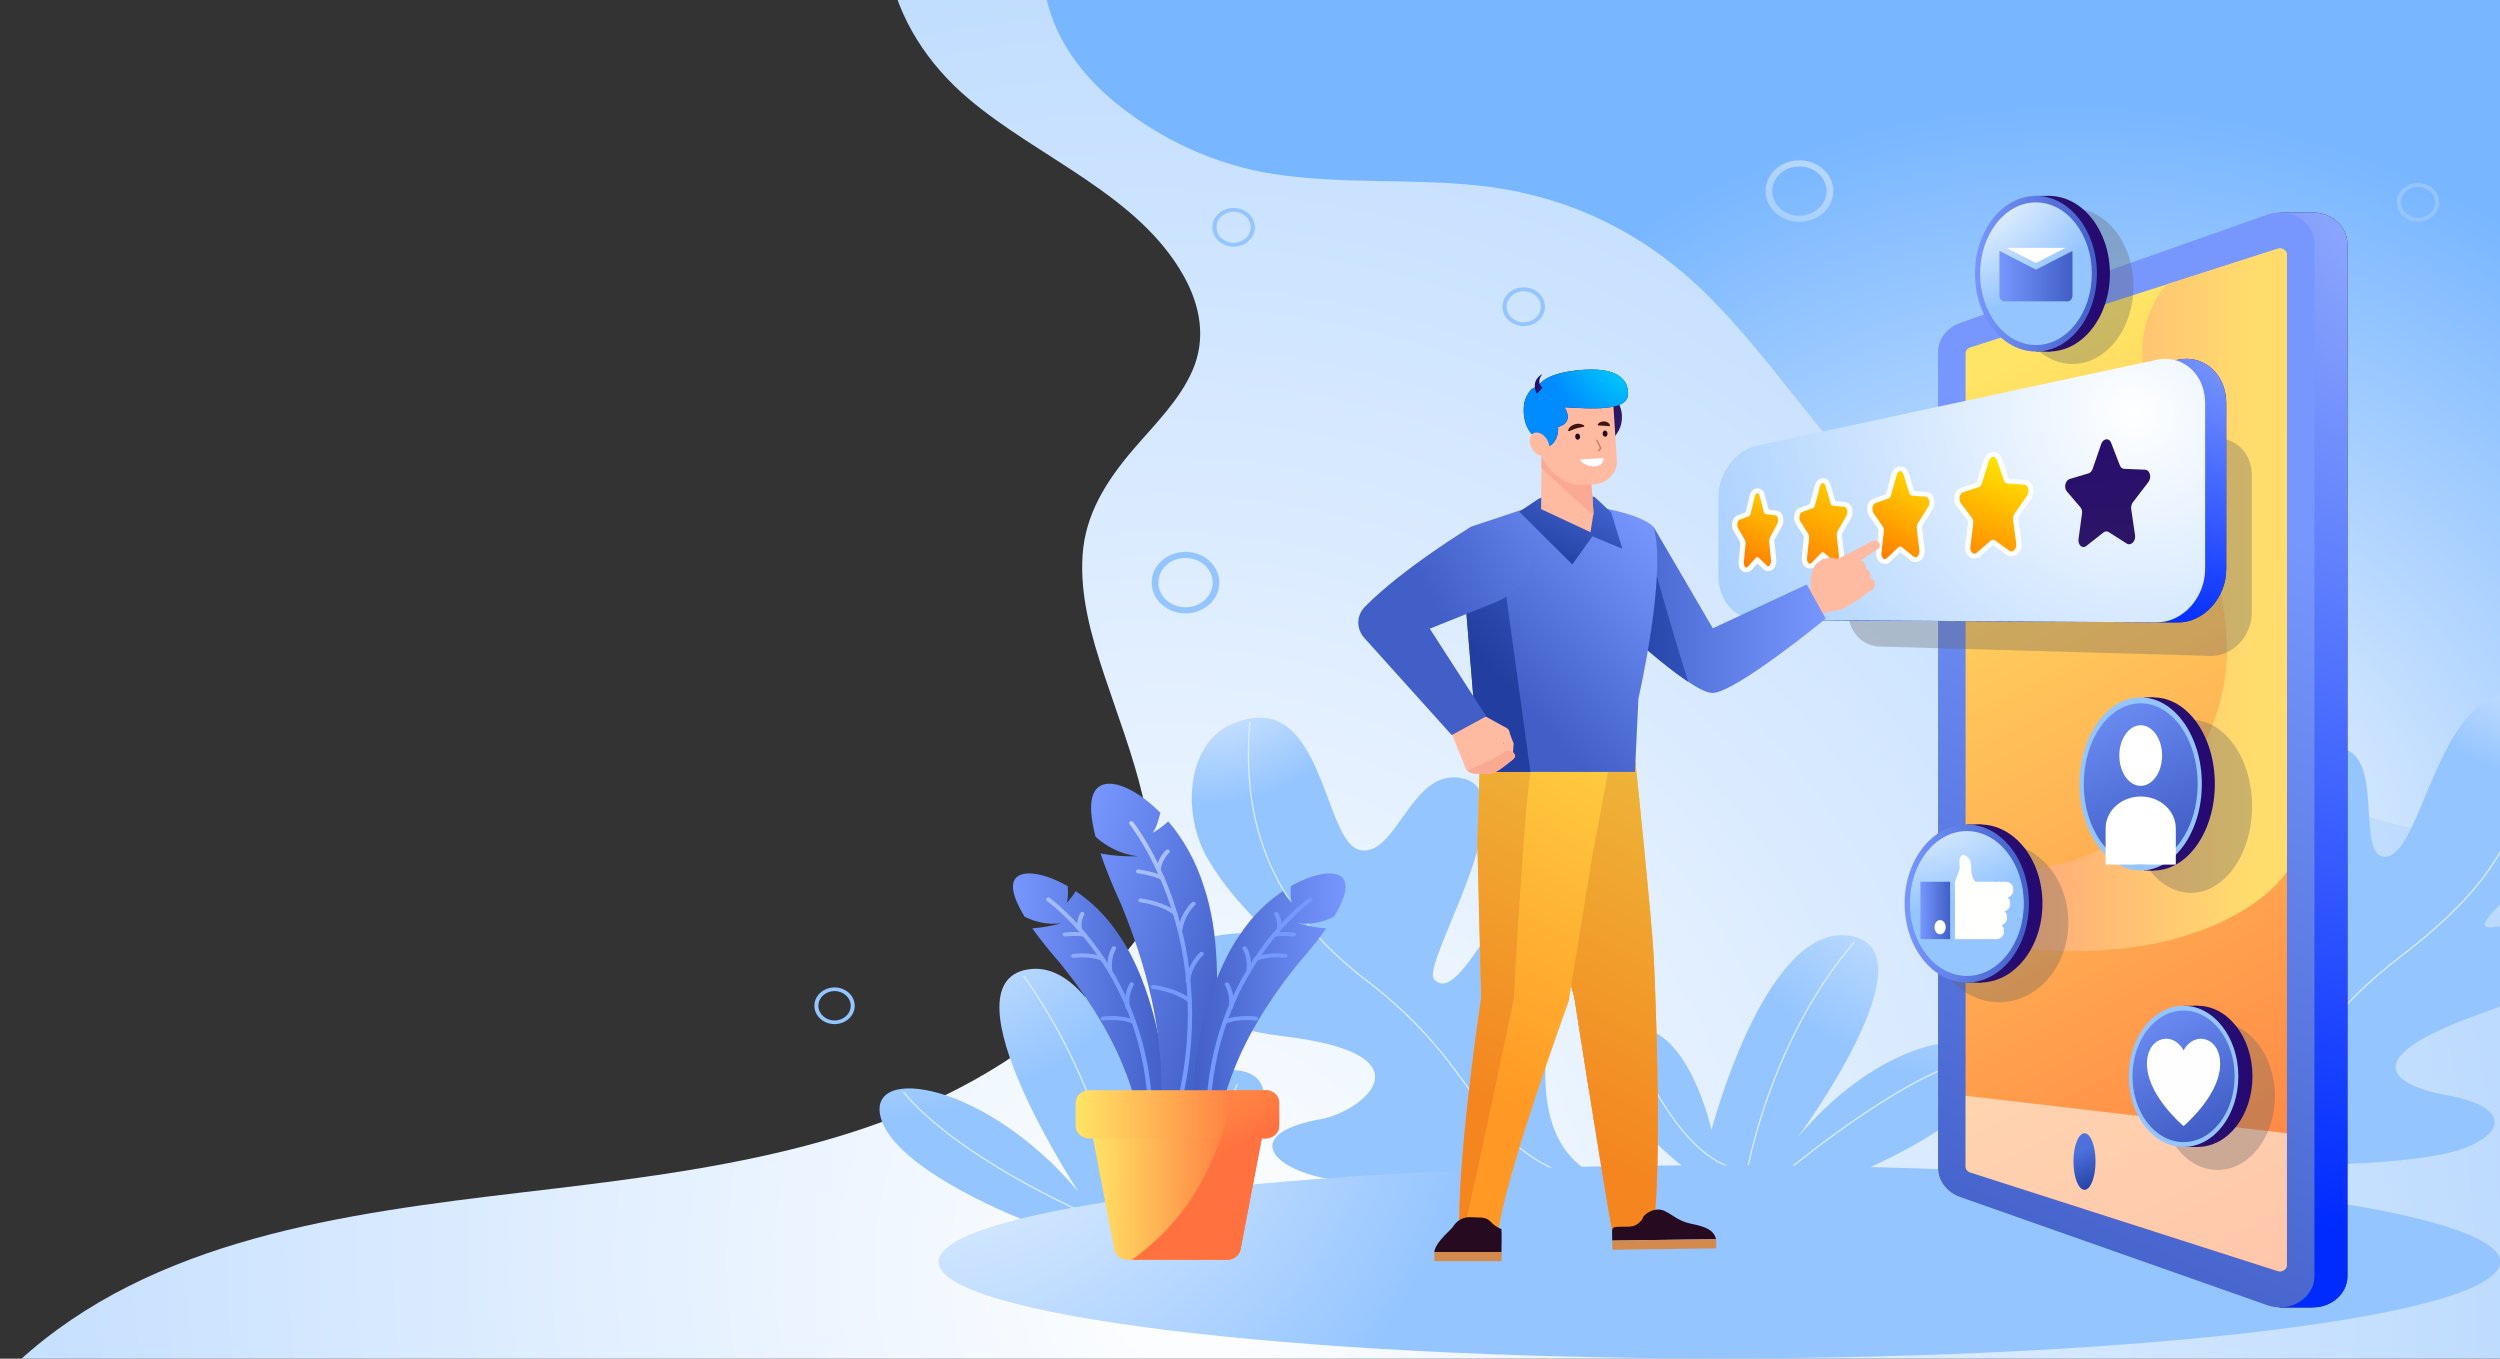 <svg width="1840" height="1000" viewBox="0 0 1840 1000" fill="none" xmlns="http://www.w3.org/2000/svg">
<rect x="0" y="0" width="1840" height="1000" fill="#333333" stroke="none"/>
<g clip-path="url(#clip0_3_7)">
<path d="M651.39 -59.416C650.93 -47.54 651.699 -35.605 653.999 -23.74C661.307 13.954 682.455 46.972 713.08 72.868C764.693 116.509 837.793 143.417 871.154 203.012C883.438 224.941 887.869 249.1 877.754 272.468C868.194 294.563 849.978 312.215 834.166 330.694C814.22 354.001 798.788 378.461 796.782 408.573C794.776 438.645 803.229 468.183 812.712 496.723C832.179 555.312 858.134 615.005 843.872 677.174C843.372 679.346 842.766 681.489 842.188 683.64C818.82 715.278 791.28 744.259 758.54 768.287C652.65 846.01 515.812 862.077 385.265 877.499C252.571 893.18 112.257 911.7 13.588 1002C12.201 1003.27 10.724 1004.12 9.212 1004.68C5.981 1008.05 2.759 1011.43 -0.459 1014.82H327.767H1812.1C1839.33 1014.82 1861.4 994.749 1861.4 969.996V656.738V136.516C1861.4 87.339 1861.42 38.163 1861.47 -11.005H1861.4V-14.595C1861.4 -39.351 1839.33 -59.416 1812.1 -59.416H651.39Z" fill="url(#paint0_radial_3_7)"/>
<path d="M769.72 -59.417C766.287 -40.039 765.717 -20.334 770.185 -0.991C777.283 29.695 796.214 55.504 821.754 76.216C854.424 102.698 894.292 121.377 937.491 128.08C986.754 135.727 1037.18 131.273 1086.72 136.414C1155.75 143.576 1212.6 172.69 1258.82 219.339C1303.71 264.641 1337.08 318.257 1382.47 363.18C1408.45 388.888 1437.64 412.386 1465.99 435.881C1497.84 462.267 1530.6 487.833 1565.16 511.244C1630.73 555.659 1704.44 595.157 1784.94 611.705C1809.97 616.852 1835.57 619.861 1861.4 621.056V136.515C1861.4 87.339 1861.42 38.162 1861.47 -11.006H1861.4V-14.595C1861.4 -39.352 1839.33 -59.417 1812.1 -59.417H769.72Z" fill="url(#paint1_radial_3_7)"/>
<path d="M756.004 713.575C693.689 724.64 793.822 877.27 793.822 877.27C726.037 796.338 637.336 782.907 648.264 822.637C659.202 862.364 756.789 899.261 756.789 899.261H860.284C927.524 852.285 951.16 791.617 910.436 787.761C869.713 783.907 852.102 862.651 852.102 862.651C852.102 862.651 820.536 713.024 762.151 713.027C760.132 713.027 758.084 713.207 756.004 713.575" fill="url(#paint2_radial_3_7)"/>
<path d="M825.87 893.03C825.87 893.03 814.208 803.99 753.504 718.322" stroke="url(#paint3_radial_3_7)" stroke-width="0.933" stroke-miterlimit="10" stroke-linecap="round" stroke-linejoin="round"/>
<path d="M793.823 890.702C793.823 890.702 705.046 851.584 665.062 803.991" stroke="url(#paint4_radial_3_7)" stroke-width="0.933" stroke-miterlimit="10" stroke-linecap="round" stroke-linejoin="round"/>
<path d="M910.436 798.256C910.436 798.256 880.267 878.217 836.373 890.703" stroke="url(#paint5_radial_3_7)" stroke-width="0.933" stroke-miterlimit="10" stroke-linecap="round" stroke-linejoin="round"/>
<path d="M905.778 533.35C873.045 548.071 869.715 599.727 889.086 632.402C914.263 674.869 942.725 687.024 922.084 686.708C834.216 685.377 844.663 751.035 943.666 762.572C1057.17 775.803 1001.64 818.377 972.492 823.594C914.646 833.945 933.902 859.824 977.94 867.771C1054.09 881.515 1193.06 872.182 1193.06 872.182C1073.98 842.824 1188.66 645.027 1152.02 635.481C1134.67 630.964 1116.78 655.181 1100.54 679.398C1082.47 706.335 1066.43 733.278 1055.43 720.653C1045.62 709.409 1125.42 583.515 1076.24 572.802C1057.04 568.623 1044.92 583.823 1034.07 599.028C1023.64 613.639 1014.38 628.25 1001.12 625.649C976.221 620.769 974.763 528.145 927.099 528.154C920.843 528.154 913.785 529.749 905.778 533.35" fill="url(#paint6_radial_3_7)"/>
<path d="M1158.35 866.721C1082.84 839.291 1093.17 788.456 1005.55 721.479C933.104 666.106 913.972 603.333 919.819 531.456" stroke="url(#paint7_radial_3_7)" stroke-width="0.933" stroke-miterlimit="10" stroke-linecap="round" stroke-linejoin="round"/>
<path d="M1259.69 831.562C1259.69 831.562 1242.09 752.815 1201.36 756.674C1160.64 760.531 1184.27 821.196 1251.51 868.169H1355.01C1355.01 868.169 1452.6 831.272 1463.53 791.545C1474.46 751.821 1390.88 756.219 1323.09 837.149C1323.09 837.149 1424.39 699.915 1362.08 688.851C1359.91 688.468 1357.77 688.282 1355.66 688.282C1297.02 688.28 1259.69 831.562 1259.69 831.562Z" fill="url(#paint8_radial_3_7)"/>
<path d="M1285.93 861.939C1285.93 861.939 1302.54 765.754 1364.57 693.596" stroke="url(#paint9_radial_3_7)" stroke-width="0.933" stroke-miterlimit="10" stroke-linecap="round" stroke-linejoin="round"/>
<path d="M1317.97 859.614C1317.97 859.614 1398.13 793.391 1446.73 781.178" stroke="url(#paint10_radial_3_7)" stroke-width="0.933" stroke-miterlimit="10" stroke-linecap="round" stroke-linejoin="round"/>
<path d="M1201.36 767.168C1201.36 767.168 1231.53 847.129 1275.42 859.615" stroke="url(#paint11_radial_3_7)" stroke-width="0.933" stroke-miterlimit="10" stroke-linecap="round" stroke-linejoin="round"/>
<path d="M1757.17 630.337C1744.12 632.898 1744.56 611.832 1743.04 590.767C1741.42 568.168 1737.55 545.568 1712.4 552.136C1663.79 564.833 1730.3 674.857 1717.13 703.006C1710.12 717.994 1704.42 689.66 1695.09 661.322C1686.89 636.435 1675.89 611.551 1658.76 616.011C1622.11 625.556 1698.57 825.179 1579.49 854.538C1579.49 854.538 1718.46 863.871 1794.62 850.127C1838.65 842.18 1857.91 816.304 1800.06 805.95C1770.91 800.73 1722.11 782.327 1828.89 744.928C1841.23 740.608 1852.08 735.867 1861.4 730.961V677.49C1856.38 678.215 1850.89 679.27 1844.91 680.685C1811.51 688.604 1836.42 671.047 1861.4 643.591V513.595C1856.59 511.977 1852.05 511.229 1847.79 511.226C1795.14 511.212 1782.54 625.365 1757.17 630.337" fill="url(#paint12_radial_3_7)"/>
<path d="M1614.21 849.078C1689.71 821.648 1679.39 770.812 1767.01 703.835C1839.45 648.462 1865.49 600.765 1859.65 528.887" stroke="url(#paint13_radial_3_7)" stroke-width="0.933" stroke-miterlimit="10" stroke-linecap="round" stroke-linejoin="round"/>
<path d="M690.802 928.712C690.802 967.969 948.084 999.789 1265.46 999.789C1582.84 999.789 1840.12 967.969 1840.12 928.712C1840.12 889.454 1582.84 857.634 1265.46 857.634C948.084 857.634 690.802 889.454 690.802 928.712Z" fill="url(#paint14_radial_3_7)"/>
<path d="M1677.66 156.375V163.403L1466.91 237.673C1457.14 241.117 1450.69 249.671 1450.69 259.205V859.438C1450.69 868.972 1457.14 877.525 1466.91 880.973L1677.66 955.243V962.271H1701.71V962.23C1715.39 962.538 1727.7 952.598 1727.7 939.153V179.487C1727.7 166.045 1715.39 156.108 1701.71 156.412V156.375H1677.66Z" fill="url(#paint15_linear_3_7)"/>
<path d="M1677.66 156.375V163.403L1466.91 237.673C1457.14 241.117 1450.69 249.671 1450.69 259.205V859.438C1450.69 868.972 1457.14 877.525 1466.91 880.973L1677.66 955.243V962.271H1701.71V962.23C1715.39 962.538 1727.7 952.598 1727.7 939.153V179.487C1727.7 166.045 1715.39 156.108 1701.71 156.412V156.375H1677.66Z" fill="url(#paint16_radial_3_7)"/>
<path d="M1668.84 157.955L1442.64 237.673C1432.86 241.117 1426.41 249.671 1426.41 259.205V859.438C1426.41 868.972 1432.86 877.525 1442.64 880.973L1668.84 960.688C1685.49 966.557 1703.42 955.388 1703.42 939.153V179.487C1703.42 166.245 1691.48 156.375 1678.04 156.372C1675.01 156.372 1671.9 156.876 1668.84 157.955Z" fill="url(#paint17_linear_3_7)"/>
<path d="M1676.29 183.132L1450.02 255.731C1448.02 256.372 1446.67 258.088 1446.67 259.999V858.646C1446.67 860.557 1448.02 862.271 1450.02 862.912L1676.29 935.511C1676.92 935.717 1677.53 935.807 1678.14 935.786C1680.17 935.723 1683.17 934.174 1683.17 931.04V187.606C1683.17 184.468 1680.17 182.92 1678.14 182.856C1678.09 182.856 1678.04 182.853 1677.99 182.853C1677.43 182.853 1676.87 182.943 1676.29 183.132" fill="url(#paint18_linear_3_7)"/>
<path d="M1676.29 183.132L1594.59 209.344C1534.2 281.784 1647.43 377.756 1638.51 490.755C1633.85 549.82 1580.17 654.792 1446.67 639.428V691.182C1577.16 718.29 1657.82 677.166 1683.17 641.669V187.606C1683.17 184.469 1680.17 182.92 1678.14 182.856C1678.09 182.856 1678.04 182.854 1677.99 182.854C1677.43 182.854 1676.87 182.943 1676.29 183.132Z" fill="url(#paint19_linear_3_7)"/>
<g opacity="0.56">
<path d="M1446.67 806.482V858.645C1446.67 860.556 1448.02 862.269 1450.02 862.913L1676.29 935.512C1676.93 935.715 1677.53 935.808 1678.14 935.788C1680.17 935.724 1683.17 934.173 1683.17 931.038V834.074L1446.67 806.482Z" fill="#FFFFFD"/>
</g>
<g opacity="0.33">
<path d="M1383.17 475.862L1626.75 482.725C1643.1 483.186 1657.33 468.381 1657.33 450.835V349.646C1657.33 332.098 1643.1 319.83 1626.75 323.202L1383.17 373.42C1370.09 376.119 1360.15 389.263 1360.15 403.819V449.56C1360.15 464.115 1370.09 475.493 1383.17 475.862Z" fill="#606060"/>
</g>
<g opacity="0.33">
<path d="M1570.21 210.604C1570.21 242.238 1550.12 267.882 1525.34 267.882C1500.56 267.882 1480.47 242.238 1480.47 210.604C1480.47 178.969 1500.56 153.326 1525.34 153.326C1550.12 153.326 1570.21 178.969 1570.21 210.604Z" fill="#606060"/>
</g>
<g opacity="0.33">
<path d="M1522.32 678.892C1522.32 711.333 1499.47 737.634 1471.27 737.634C1443.07 737.634 1420.21 711.333 1420.21 678.892C1420.21 646.452 1443.07 620.153 1471.27 620.153C1499.47 620.153 1522.32 646.452 1522.32 678.892Z" fill="#606060"/>
</g>
<g opacity="0.33">
<path d="M1674.36 806.767C1674.36 836.763 1655.48 861.079 1632.19 861.079C1608.9 861.079 1590.02 836.763 1590.02 806.767C1590.02 776.769 1608.9 752.453 1632.19 752.453C1655.48 752.453 1674.36 776.769 1674.36 806.767Z" fill="#606060"/>
</g>
<g opacity="0.33">
<path d="M1657.51 593.443C1657.51 628.62 1637.37 657.138 1612.52 657.138C1587.67 657.138 1567.53 628.62 1567.53 593.443C1567.53 558.265 1587.67 529.748 1612.52 529.748C1637.37 529.748 1657.51 558.265 1657.51 593.443Z" fill="#606060"/>
</g>
<path d="M1526.07 854.88C1526.07 866.374 1529.71 875.69 1534.2 875.69C1538.68 875.69 1542.32 866.374 1542.32 854.88C1542.32 843.389 1538.68 834.075 1534.2 834.075C1529.71 834.075 1526.07 843.389 1526.07 854.88" fill="url(#paint20_linear_3_7)"/>
<path d="M1602.93 264.769L1308.8 327.916C1292.45 331.43 1279.98 348.056 1279.98 366.349V423.839C1279.98 442.135 1292.45 456.161 1308.8 456.262L1602.93 458.112C1621.99 458.234 1638.51 439.984 1638.51 418.805V296.661C1638.51 277.863 1625.5 264.088 1609.24 264.088C1607.18 264.088 1605.08 264.308 1602.93 264.769" fill="url(#paint21_linear_3_7)"/>
<path d="M1602.93 264.769L1308.8 327.916C1292.45 331.43 1279.98 348.056 1279.98 366.349V423.839C1279.98 442.135 1292.45 456.161 1308.8 456.262L1602.93 458.112C1621.99 458.234 1638.51 439.984 1638.51 418.805V296.661C1638.51 277.863 1625.5 264.088 1609.24 264.088C1607.18 264.088 1605.08 264.308 1602.93 264.769" fill="url(#paint22_radial_3_7)"/>
<path d="M1587.43 264.769L1293.51 327.895C1277.17 331.407 1264.71 348.024 1264.71 366.312V423.781C1264.71 442.069 1277.17 456.091 1293.51 456.195L1587.43 458.042C1606.47 458.161 1622.98 439.92 1622.98 418.747V296.649C1622.98 277.86 1609.97 264.09 1593.74 264.087C1591.68 264.087 1589.57 264.308 1587.43 264.769Z" fill="url(#paint23_radial_3_7)"/>
<path d="M1546.44 326.918L1540.21 345.061C1539.63 346.731 1538.49 347.981 1537.17 348.378L1523.24 352.562C1520.09 353.51 1518.84 358.901 1521.13 361.591L1531.23 373.416C1532.18 374.532 1532.61 376.263 1532.37 378.012L1529.8 396.737C1529.2 401.049 1532.58 404.128 1535.46 401.869L1548.15 391.898C1549.35 390.952 1550.81 390.845 1552.02 391.616L1565.23 400.034C1568.34 402.014 1572.05 398.346 1571.39 393.896L1568.56 374.718C1568.3 372.94 1568.78 371.047 1569.81 369.684L1581.17 354.833C1583.84 351.347 1582.38 345.864 1578.75 345.71L1563.4 345.061C1562 345.006 1560.79 344.023 1560.19 342.463L1553.74 325.817C1553.09 324.123 1551.86 323.317 1550.57 323.317C1548.96 323.317 1547.25 324.57 1546.44 326.918" fill="url(#paint24_linear_3_7)"/>
<path d="M1461.9 338.905L1456.83 355.178C1456.48 356.303 1455.89 356.859 1455.58 356.961L1444.23 360.582C1442.66 361.084 1441.43 362.397 1440.76 364.282C1439.87 366.776 1440.19 369.559 1441.57 371.369L1449.8 382.138C1450.3 382.796 1450.54 383.961 1450.4 385.098L1448.3 401.982C1448.01 404.293 1448.66 406.5 1450.02 407.886C1450.9 408.776 1452.02 409.263 1453.18 409.263C1453.93 409.263 1455.04 409.063 1456.15 408.106L1466.46 399.193C1466.59 399.086 1466.69 399.028 1466.83 399.028C1466.9 399.028 1466.98 399.042 1467.07 399.074L1477.76 406.726C1478.57 407.303 1479.49 407.607 1480.44 407.607C1481.71 407.607 1482.95 407.057 1483.92 406.053C1485.45 404.49 1486.17 402.101 1485.84 399.666L1483.57 382.416C1483.41 381.213 1483.69 379.922 1484.29 379.047L1493.44 365.822C1495.11 363.406 1495.32 359.999 1493.93 357.532C1493.06 355.981 1491.62 355.032 1489.99 354.934L1477.61 354.177C1477.45 354.166 1477.01 353.864 1476.72 353.023L1471.51 337.966C1470.74 335.762 1469.08 334.446 1467.05 334.446C1464.76 334.446 1462.74 336.197 1461.9 338.905" fill="url(#paint25_linear_3_7)"/>
<path d="M1467.05 332.695C1463.88 332.695 1461.13 334.946 1460.04 338.431L1454.98 354.7C1454.87 355.051 1454.74 355.28 1454.65 355.399L1443.6 358.931C1441.44 359.618 1439.79 361.326 1438.93 363.741C1437.86 366.739 1438.28 370.126 1439.99 372.367L1448.22 383.136C1448.36 383.316 1448.6 383.98 1448.49 384.902L1446.39 401.783C1446.04 404.581 1446.86 407.298 1448.59 409.05C1449.83 410.317 1451.46 411.016 1453.19 411.016C1454.28 411.016 1455.91 410.731 1457.48 409.374L1466.94 401.201L1476.57 408.102C1477.72 408.922 1479.06 409.357 1480.44 409.357C1482.27 409.357 1484.02 408.594 1485.37 407.214C1487.25 405.283 1488.14 402.384 1487.76 399.455L1485.48 382.208C1485.35 381.286 1485.61 380.425 1485.92 379.979L1495.07 366.757C1497.09 363.845 1497.32 359.725 1495.65 356.736C1494.46 354.622 1492.45 353.329 1490.12 353.187L1478.55 352.479L1473.34 337.442C1472.13 333.942 1469.3 332.695 1467.05 332.695ZM1467.05 336.198C1468.12 336.198 1469.13 336.938 1469.67 338.492L1474.88 353.549C1475.37 354.958 1476.35 355.854 1477.48 355.924L1489.86 356.681C1492.78 356.858 1493.96 361.793 1491.81 364.892L1482.66 378.114C1481.82 379.329 1481.44 381.025 1481.65 382.626L1483.93 399.873C1484.36 403.1 1482.49 405.854 1480.44 405.854C1479.94 405.854 1479.44 405.698 1478.95 405.35L1468.27 397.698C1467.83 397.385 1467.35 397.228 1466.86 397.228C1466.27 397.228 1465.67 397.46 1465.13 397.927L1454.83 406.837C1454.29 407.301 1453.72 407.513 1453.19 407.513C1451.39 407.513 1449.84 405.167 1450.22 402.178L1452.31 385.294C1452.51 383.719 1452.16 382.153 1451.38 381.141L1443.15 370.37C1441.28 367.914 1442.3 363.054 1444.87 362.233L1456.22 358.612C1457.29 358.27 1458.22 357.156 1458.69 355.651L1463.75 339.385C1464.4 337.3 1465.76 336.198 1467.05 336.198" fill="white"/>
<path d="M1394.12 349.161L1389.93 363.905C1389.67 364.839 1389.23 365.309 1389.07 365.375L1379.66 368.559C1378.34 369.006 1377.29 370.134 1376.69 371.734C1375.97 373.662 1375.87 376.513 1377.27 378.534L1384.11 388.418C1384.42 388.873 1384.74 389.848 1384.59 391.1L1382.85 406.471C1382.6 408.706 1383.21 410.8 1384.48 412.079C1385.24 412.853 1386.23 413.276 1387.24 413.276C1387.94 413.276 1388.98 413.079 1389.98 412.134L1398.46 403.995L1407.28 411.006C1408.02 411.594 1408.88 411.905 1409.78 411.908C1410.87 411.908 1411.93 411.438 1412.77 410.588C1414.16 409.185 1414.84 406.874 1414.56 404.557L1412.69 388.885C1412.56 387.798 1412.78 386.635 1413.27 385.858L1420.8 373.944C1422.25 371.659 1422.36 368.368 1421.07 366.121C1420.3 364.778 1419.1 363.978 1417.7 363.865L1407.59 363.07C1407.52 363.03 1407.24 362.769 1407.04 362.128L1402.73 348.384C1402.07 346.261 1400.56 344.991 1398.7 344.991C1396.6 344.991 1394.85 346.592 1394.12 349.161" fill="url(#paint26_linear_3_7)"/>
<path d="M1398.7 343.241C1395.73 343.241 1393.21 345.396 1392.26 348.724L1388.06 363.472C1388.01 363.657 1387.95 363.799 1387.9 363.901L1378.99 366.919C1377.12 367.551 1375.65 369.065 1374.86 371.176C1374.06 373.327 1373.79 376.789 1375.64 379.468L1382.48 389.353C1382.58 389.507 1382.77 390.116 1382.68 390.925L1380.94 406.292C1380.63 409.009 1381.42 411.613 1383.04 413.251C1384.18 414.397 1385.67 415.029 1387.24 415.029C1388.75 415.029 1390.22 414.434 1391.37 413.35L1398.65 406.478L1406.01 412.326C1407.11 413.196 1408.41 413.657 1409.78 413.657C1411.43 413.657 1412.99 412.982 1414.21 411.758C1415.97 409.969 1416.82 407.206 1416.48 404.364L1414.6 388.695C1414.5 387.871 1414.71 387.1 1414.94 386.732L1422.47 374.818C1424.25 372.008 1424.37 368.099 1422.77 365.313C1421.71 363.448 1419.92 362.286 1417.87 362.12L1408.81 361.395L1404.59 347.904C1403.51 344.465 1400.84 343.241 1398.7 343.241ZM1398.7 346.744C1399.58 346.744 1400.43 347.431 1400.88 348.863L1405.19 362.607C1405.59 363.892 1406.4 364.718 1407.33 364.791L1417.53 365.608C1419.93 365.803 1420.89 370.285 1419.14 373.072L1411.6 384.986C1410.91 386.082 1410.6 387.622 1410.77 389.075L1412.65 404.744C1413 407.67 1411.47 410.157 1409.78 410.157C1409.37 410.157 1408.95 410.01 1408.55 409.688L1399.73 402.677C1399.36 402.387 1398.96 402.242 1398.55 402.242C1398.06 402.242 1397.57 402.45 1397.13 402.865L1388.59 410.92C1388.15 411.338 1387.69 411.526 1387.24 411.526C1385.75 411.526 1384.46 409.377 1384.77 406.652L1386.51 391.281C1386.67 389.849 1386.38 388.419 1385.74 387.489L1378.9 377.601C1377.34 375.348 1378.19 370.923 1380.33 370.201L1389.75 367.015C1390.63 366.713 1391.41 365.71 1391.8 364.347L1395.99 349.6C1396.52 347.73 1397.63 346.744 1398.7 346.744" fill="white"/>
<path d="M1337.57 357.72L1334.04 371.209C1333.83 372.012 1333.51 372.375 1333.49 372.409L1325.54 375.245C1324.4 375.654 1323.51 376.614 1322.96 378.02C1322.29 379.777 1322.12 382.567 1323.37 384.538L1329.15 393.678C1329.42 394.121 1329.66 395.046 1329.54 396.125L1328.08 410.228C1327.85 412.391 1328.43 414.389 1329.61 415.569C1330.3 416.257 1331.18 416.636 1332.09 416.636C1332.75 416.636 1333.74 416.436 1334.66 415.494L1341.48 408.289L1348.66 414.557C1349.53 415.32 1350.43 415.479 1351.04 415.482C1352 415.482 1352.93 415.074 1353.67 414.331C1354.96 413.044 1355.6 410.855 1355.35 408.616L1353.78 394.26C1353.67 393.283 1353.86 392.205 1354.26 391.515L1360.57 380.679C1361.83 378.513 1361.87 375.329 1360.67 373.273C1359.99 372.105 1358.95 371.392 1357.73 371.276L1349.45 370.51C1349.39 370.461 1349.19 370.223 1349.04 369.704L1345.42 357.065C1344.56 354.02 1342.36 353.785 1341.7 353.785C1340.2 353.785 1338.33 354.821 1337.57 357.72" fill="url(#paint27_linear_3_7)"/>
<path d="M1341.7 352.034C1339.47 352.034 1336.72 353.42 1335.7 357.314L1332.17 370.797C1332.15 370.884 1332.12 370.96 1332.1 371.021L1324.84 373.616C1323.67 374.033 1322.08 375.039 1321.15 377.437C1320.3 379.632 1320.14 382.947 1321.7 385.408L1327.47 394.545C1327.55 394.681 1327.7 395.241 1327.63 395.96L1326.16 410.063C1325.89 412.708 1326.64 415.207 1328.19 416.747C1329.24 417.805 1330.63 418.385 1332.09 418.385C1333.59 418.385 1335.01 417.773 1336.1 416.66L1341.71 410.922L1347.33 415.825C1348.37 416.732 1349.69 417.231 1351.04 417.231C1352.55 417.231 1353.99 416.619 1355.1 415.506C1356.76 413.841 1357.57 411.2 1357.27 408.445L1355.69 394.087C1355.61 393.373 1355.77 392.666 1355.96 392.335L1362.27 381.494C1363.83 378.818 1363.87 375.013 1362.37 372.453C1361.4 370.78 1359.78 369.716 1357.94 369.533L1350.78 368.826L1347.29 356.624C1346.32 353.24 1343.77 352.034 1341.7 352.034ZM1341.7 355.537C1342.46 355.537 1343.18 356.175 1343.56 357.506L1347.18 370.145C1347.51 371.328 1348.19 372.091 1348.97 372.169L1357.52 373.015C1359.53 373.216 1360.34 377.324 1358.86 379.858L1352.56 390.697C1351.98 391.697 1351.72 393.104 1351.86 394.435L1353.44 408.79C1353.73 411.464 1352.45 413.731 1351.04 413.731C1350.69 413.731 1350.34 413.595 1350 413.296L1342.59 406.827C1342.28 406.555 1341.93 406.421 1341.59 406.421C1341.19 406.421 1340.78 406.61 1340.41 406.987L1333.22 414.331C1332.85 414.711 1332.46 414.882 1332.09 414.882C1330.82 414.882 1329.73 412.902 1329.99 410.391L1331.46 396.29C1331.6 394.974 1331.36 393.66 1330.81 392.802L1325.04 383.666C1323.72 381.578 1324.44 377.521 1326.25 376.875L1334.19 374.036C1334.94 373.769 1335.59 372.856 1335.92 371.609L1339.45 358.126C1339.89 356.427 1340.82 355.537 1341.7 355.537" fill="white"/>
<path d="M1289.67 364.969L1286.66 377.391C1286.5 378.035 1286.27 378.368 1286.32 378.38L1279.54 380.932C1278.54 381.308 1277.75 382.158 1277.27 383.388C1276.61 385.043 1276.42 387.708 1277.54 389.639L1282.48 398.135C1282.71 398.544 1282.91 399.399 1282.82 400.388L1281.56 413.418C1281.36 415.512 1281.9 417.42 1283.01 418.519C1283.64 419.142 1284.44 419.484 1285.28 419.484C1286.18 419.484 1287.05 419.075 1287.73 418.342L1293.41 412.09L1299.14 417.556C1299.96 418.339 1300.84 418.501 1301.43 418.501C1302.3 418.501 1303.14 418.136 1303.81 417.478C1304.99 416.292 1305.6 414.213 1305.38 412.047L1304.04 398.799C1303.95 397.903 1304.11 396.914 1304.44 396.288L1309.81 386.345C1310.93 384.252 1310.92 381.23 1309.79 379.319C1309.18 378.287 1308.25 377.649 1307.18 377.525L1300.24 376.704C1300.18 376.588 1300.09 376.4 1300.01 376.113L1296.93 364.407C1296.16 361.455 1294.08 361.226 1293.46 361.226C1291.66 361.226 1290.24 362.624 1289.67 364.969" fill="url(#paint28_linear_3_7)"/>
<path d="M1293.47 359.477C1291.32 359.477 1288.71 360.82 1287.79 364.592L1284.78 377.011C1284.77 377.034 1284.77 377.054 1284.76 377.072L1278.81 379.313C1277.75 379.71 1276.31 380.635 1275.46 382.79C1274.64 384.866 1274.43 388.041 1275.84 390.456L1280.77 398.949C1280.84 399.077 1280.96 399.578 1280.9 400.236L1279.64 413.267C1279.4 415.842 1280.12 418.249 1281.59 419.704C1282.59 420.69 1283.9 421.235 1285.28 421.235C1286.77 421.235 1288.17 420.603 1289.21 419.458L1293.51 414.723L1297.75 418.765C1298.76 419.724 1300.07 420.252 1301.43 420.252C1302.85 420.252 1304.2 419.684 1305.23 418.654C1306.8 417.097 1307.57 414.566 1307.3 411.887L1305.96 398.639C1305.89 397.914 1306.06 397.288 1306.18 397.059L1311.53 387.116C1312.93 384.521 1312.92 380.893 1311.49 378.493C1310.58 376.947 1309.14 375.987 1307.43 375.787L1301.73 375.115L1298.81 364.003C1297.93 360.666 1295.47 359.477 1293.47 359.477ZM1293.47 362.98C1294.11 362.98 1294.73 363.577 1295.06 364.815L1298.14 376.518C1298.43 377.614 1299 378.324 1299.67 378.4L1306.94 379.258C1308.64 379.461 1309.33 383.254 1308.07 385.573L1302.72 395.519C1302.22 396.435 1302 397.728 1302.13 398.961L1303.47 412.206C1303.71 414.668 1302.63 416.749 1301.43 416.749C1301.13 416.749 1300.83 416.622 1300.54 416.346L1294.23 410.341C1293.96 410.086 1293.67 409.959 1293.38 409.959C1293.03 409.959 1292.69 410.133 1292.37 410.475L1286.24 417.228C1285.92 417.576 1285.59 417.732 1285.28 417.732C1284.2 417.732 1283.26 415.894 1283.48 413.572L1284.74 400.541C1284.86 399.326 1284.64 398.111 1284.18 397.311L1279.25 388.821C1278.12 386.881 1278.73 383.132 1280.28 382.549L1287.07 379.995C1287.71 379.754 1288.26 378.916 1288.54 377.765L1291.55 365.346C1291.93 363.792 1292.71 362.98 1293.47 362.98" fill="white"/>
<path d="M1540.14 577.003C1540.14 612.177 1560.28 640.695 1585.13 640.695C1609.97 640.695 1630.11 612.177 1630.11 577.003C1630.11 541.825 1609.97 513.308 1585.13 513.308C1560.28 513.308 1540.14 541.825 1540.14 577.003" fill="url(#paint29_linear_3_7)"/>
<path d="M1578.17 640.695H1585.13V513.308H1578.17V640.695Z" fill="url(#paint30_linear_3_7)"/>
<path d="M1530.57 577.003C1530.57 612.177 1550.71 640.695 1575.56 640.695C1600.41 640.695 1620.55 612.177 1620.55 577.003C1620.55 541.825 1600.41 513.308 1575.56 513.308C1550.71 513.308 1530.57 541.825 1530.57 577.003" fill="url(#paint31_radial_3_7)"/>
<path d="M1533.63 577.003C1533.63 609.785 1552.4 636.369 1575.56 636.369C1598.72 636.369 1617.49 609.785 1617.49 577.003C1617.49 544.215 1598.72 517.634 1575.56 517.634C1552.4 517.634 1533.63 544.215 1533.63 577.003Z" fill="url(#paint32_linear_3_7)"/>
<path d="M1591.3 556.091C1591.3 568.403 1584.25 578.38 1575.56 578.38C1566.86 578.38 1559.82 568.403 1559.82 556.091C1559.82 543.783 1566.86 533.802 1575.56 533.802C1584.25 533.802 1591.3 543.783 1591.3 556.091Z" fill="white"/>
<path d="M1601.39 636.367H1549.73V609.706C1549.73 596.736 1561.29 586.222 1575.56 586.222C1589.83 586.222 1601.39 596.736 1601.39 609.706V636.367Z" fill="white"/>
<path d="M1447.42 723.132H1458.6V606.834H1447.42V723.132Z" fill="url(#paint33_linear_3_7)"/>
<path d="M1411.72 664.984C1411.72 697.097 1432.2 723.138 1457.48 723.138C1482.75 723.138 1503.24 697.097 1503.24 664.984C1503.24 632.869 1482.75 606.831 1457.48 606.831C1432.2 606.831 1411.72 632.869 1411.72 664.984Z" fill="url(#paint34_linear_3_7)"/>
<path d="M1401.8 664.984C1401.8 697.097 1422.3 723.138 1447.57 723.138C1472.84 723.138 1493.33 697.097 1493.33 664.984C1493.33 632.869 1472.84 606.831 1447.57 606.831C1422.3 606.831 1401.8 632.869 1401.8 664.984Z" fill="url(#paint35_linear_3_7)"/>
<path d="M1405.62 664.984C1405.62 694.424 1424.4 718.29 1447.57 718.29C1470.74 718.29 1489.52 694.424 1489.52 664.984C1489.52 635.542 1470.74 611.676 1447.57 611.676C1424.4 611.676 1405.62 635.542 1405.62 664.984Z" fill="url(#paint36_radial_3_7)"/>
<path d="M1462.78 691.181H1438.83V648.975H1467.38C1472.98 648.975 1476.84 655.189 1476 662.85L1474.43 677.307C1473.59 684.968 1468.38 691.181 1462.78 691.181Z" fill="#FFFFFD"/>
<path d="M1438.83 648.976L1442.21 639.958V633.046C1442.21 630.442 1444.23 628.586 1446.17 629.465C1448.42 630.488 1450.79 632.898 1450.79 638.52C1450.79 649.205 1456.01 650.272 1456.01 650.272L1438.83 648.976Z" fill="#FFFFFD"/>
<path d="M1413.43 691.182H1435.3V648.976H1413.43V691.182Z" fill="url(#paint37_linear_3_7)"/>
<path d="M1432.04 682.398C1432.04 685.286 1430.2 687.631 1427.92 687.631C1425.65 687.631 1423.8 685.286 1423.8 682.398C1423.8 679.507 1425.65 677.164 1427.92 677.164C1430.2 677.164 1432.04 679.507 1432.04 682.398Z" fill="white"/>
<path d="M1476.29 660.609H1470.73C1467.74 660.609 1465.32 658.408 1465.32 655.691V653.899C1465.32 651.179 1467.74 648.975 1470.73 648.975H1476.29C1479.28 648.975 1481.7 651.179 1481.7 653.899V655.691C1481.7 658.408 1479.28 660.609 1476.29 660.609Z" fill="#FFFFFD"/>
<path d="M1473.99 670.799H1468.42C1465.43 670.799 1463.01 668.596 1463.01 665.882V664.087C1463.01 661.37 1465.43 659.166 1468.42 659.166H1473.99C1476.97 659.166 1479.4 661.37 1479.4 664.087V665.882C1479.4 668.596 1476.97 670.799 1473.99 670.799Z" fill="#FFFFFD"/>
<path d="M1471.68 680.991H1466.12C1463.13 680.991 1460.71 678.787 1460.71 676.07V674.278C1460.71 671.558 1463.13 669.357 1466.12 669.357H1471.68C1474.67 669.357 1477.09 671.558 1477.09 674.278V676.07C1477.09 678.787 1474.67 680.991 1471.68 680.991Z" fill="#FFFFFD"/>
<path d="M1469.37 691.181H1463.81C1460.82 691.181 1458.4 688.978 1458.4 686.261V684.469C1458.4 681.749 1460.82 679.545 1463.81 679.545H1469.37C1472.36 679.545 1474.78 681.749 1474.78 684.469V686.261C1474.78 688.978 1472.36 691.181 1469.37 691.181Z" fill="#FFFFFD"/>
<path d="M1577.16 792.188C1577.16 820.874 1595.22 844.128 1617.49 844.128C1639.76 844.128 1657.82 820.874 1657.82 792.188C1657.82 763.5 1639.76 740.245 1617.49 740.245C1595.22 740.245 1577.16 763.5 1577.16 792.188Z" fill="url(#paint38_linear_3_7)"/>
<path d="M1607.1 844.085H1617.94V740.246H1607.1V844.085Z" fill="url(#paint39_linear_3_7)"/>
<path d="M1566.77 792.188C1566.77 820.874 1584.83 844.128 1607.1 844.128C1629.37 844.128 1647.43 820.874 1647.43 792.188C1647.43 763.5 1629.37 740.245 1607.1 740.245C1584.83 740.245 1566.77 763.5 1566.77 792.188Z" fill="url(#paint40_radial_3_7)"/>
<path d="M1569.51 792.188C1569.51 818.922 1586.34 840.599 1607.1 840.599C1627.86 840.599 1644.69 818.922 1644.69 792.188C1644.69 765.451 1627.86 743.777 1607.1 743.777C1586.34 743.777 1569.51 765.451 1569.51 792.188Z" fill="url(#paint41_linear_3_7)"/>
<path d="M1619.67 764.517C1614.99 764.517 1609.95 767.666 1607.1 773.103C1604.25 767.666 1599.2 764.517 1594.53 764.517C1586.14 764.517 1579.17 772.349 1580.28 785.678C1582.1 807.373 1605.8 827.702 1607.1 828.803C1608.4 827.702 1632.1 807.373 1633.91 785.678C1635.03 772.349 1628.05 764.517 1619.67 764.517Z" fill="#FEFEFE"/>
<path d="M1463.15 201.454C1463.15 233.091 1483.24 258.735 1508.02 258.735C1532.81 258.735 1552.89 233.091 1552.89 201.454C1552.89 169.823 1532.81 144.176 1508.02 144.176C1483.24 144.176 1463.15 169.823 1463.15 201.454Z" fill="url(#paint42_linear_3_7)"/>
<path d="M1498.45 258.651H1509.26V144.179H1498.45V258.651Z" fill="url(#paint43_linear_3_7)"/>
<path d="M1453.58 201.454C1453.58 233.091 1473.67 258.735 1498.45 258.735C1523.24 258.735 1543.32 233.091 1543.32 201.454C1543.32 169.823 1523.24 144.176 1498.45 144.176C1473.67 144.176 1453.58 169.823 1453.58 201.454Z" fill="url(#paint44_linear_3_7)"/>
<path d="M1457.34 201.454C1457.34 230.447 1475.74 253.948 1498.45 253.948C1521.17 253.948 1539.57 230.447 1539.57 201.454C1539.57 172.464 1521.17 148.963 1498.45 148.963C1475.74 148.963 1457.34 172.464 1457.34 201.454Z" fill="url(#paint45_radial_3_7)"/>
<path d="M1520.07 182.452H1476.84L1498.46 193.566L1520.07 182.452Z" fill="#FFFFFD"/>
<path d="M1498.84 198.291C1498.72 198.351 1498.59 198.383 1498.45 198.383C1498.33 198.383 1498.19 198.351 1498.07 198.291L1471.57 184.663V217.407C1471.57 219.814 1473.1 221.763 1474.98 221.763H1521.93C1523.81 221.763 1525.34 219.814 1525.34 217.407V184.663L1498.84 198.291Z" fill="url(#paint46_linear_3_7)"/>
<path d="M1303.89 472.032L1351.77 446.901L1340.23 428.727L1292.34 453.855L1303.89 472.032Z" fill="#FFBAA2"/>
<path d="M1356.11 448.068C1345.34 452.458 1339.64 448.663 1338.03 447.164C1330.24 439.909 1330.35 429.914 1340.82 422.149C1343.74 419.974 1346.35 417.545 1357.91 410.734C1365.36 406.344 1378.83 428.983 1378.83 428.983C1380.08 430.5 1378.21 433.243 1372.27 438.088C1366.34 442.93 1356.11 448.068 1356.11 448.068Z" fill="#FFBAA2"/>
<path d="M1350.69 416.698C1349.48 417.029 1347.84 417.658 1347.09 418.435C1346.25 419.224 1346.12 419.981 1346.16 420.702C1346.17 421.398 1346.54 422.457 1346.88 423.466L1347.68 425.203L1348.72 427.026C1350.84 430.787 1349.21 435.4 1345.07 437.332C1340.93 439.263 1335.86 437.781 1333.74 434.02C1333.14 432.965 1332.84 431.843 1332.81 430.732L1332.81 430.578L1332.72 427.18C1332.75 426.012 1332.9 424.776 1333.02 423.617C1333.53 421.111 1334.17 418.528 1336.05 416.049C1337.86 413.596 1340.73 411.812 1343.45 411.146C1346.25 410.453 1348.59 410.531 1351.26 411.012C1352.93 411.311 1354.02 412.792 1353.69 414.318C1353.46 415.373 1352.61 416.173 1351.55 416.466L1350.69 416.698Z" fill="#FFBAA2"/>
<path d="M1350.33 412.559L1377.96 398.261C1379.77 397.327 1382.07 397.898 1383.09 399.539C1384.05 401.062 1383.58 402.967 1382.06 403.982L1381.94 404.063L1356.88 420.935L1356.51 421.185C1353.99 422.878 1350.44 422.397 1348.57 420.109C1346.71 417.821 1347.24 414.591 1349.76 412.898C1349.93 412.779 1350.14 412.657 1350.33 412.559Z" fill="#FFBAA2"/>
<path d="M1361.46 417.545C1361.46 420.52 1364.11 422.929 1367.38 422.929C1370.66 422.929 1373.31 420.52 1373.31 417.545C1373.31 414.57 1370.66 412.157 1367.38 412.157C1364.11 412.157 1361.46 414.57 1361.46 417.545Z" fill="#FFBAA2"/>
<path d="M1364.89 423.416C1364.89 426.391 1367.54 428.801 1370.81 428.801C1374.09 428.801 1376.74 426.391 1376.74 423.416C1376.74 420.441 1374.09 418.029 1370.81 418.029C1367.54 418.029 1364.89 420.441 1364.89 423.416Z" fill="#FFBAA2"/>
<path d="M1368.1 430.068C1368.1 433.043 1370.75 435.455 1374.02 435.455C1377.3 435.455 1379.95 433.043 1379.95 430.068C1379.95 427.093 1377.3 424.683 1374.02 424.683C1370.75 424.683 1368.1 427.093 1368.1 430.068Z" fill="#FFBAA2"/>
<path d="M1180.96 450.185C1180.96 450.185 1243.57 510.026 1260.31 510.026C1277.05 510.026 1343.73 455.314 1343.73 455.314L1329.77 430.16L1260.65 462.444L1217.07 387.832L1180.96 450.185Z" fill="url(#paint47_linear_3_7)"/>
<path d="M1180.96 450.185C1180.96 450.185 1217.81 485.397 1242.53 501.794C1231.55 466.941 1221.39 431.883 1211.97 396.653L1180.96 450.185Z" fill="url(#paint48_linear_3_7)"/>
<path d="M1187.94 872.571C1188.81 883.047 1189.66 893.526 1190.53 904.003C1197.83 903.924 1205.14 903.849 1212.44 903.776L1211.75 870.959C1203.82 871.496 1195.88 872.032 1187.94 872.571Z" fill="#FFBF98"/>
<path d="M1100.41 548.193C1114.54 572.828 1158.63 733.629 1158.63 733.629C1158.63 733.629 1178.72 862.625 1186.51 905.857C1196.24 906.046 1207.03 904.175 1216.89 904.132C1223.86 851.403 1217.73 715.675 1217.07 703.12C1215.65 675.907 1203.68 560.632 1203.68 560.632C1203.68 560.632 1137.07 548.048 1105.75 548.045C1103.82 548.045 1102.04 548.094 1100.41 548.193" fill="url(#paint49_linear_3_7)"/>
<path d="M1100.41 548.193C1114.54 572.828 1158.63 733.629 1158.63 733.629C1158.63 733.629 1178.72 862.625 1186.51 905.857C1196.24 906.046 1207.03 904.175 1216.89 904.132C1223.86 851.403 1217.73 715.675 1217.07 703.12C1215.65 675.907 1203.68 560.632 1203.68 560.632C1203.68 560.632 1137.07 548.048 1105.75 548.045C1103.82 548.045 1102.04 548.094 1100.41 548.193" fill="url(#paint50_linear_3_7)"/>
<path d="M1100.41 548.193C1114.54 572.828 1158.63 733.629 1158.63 733.629C1158.63 733.629 1163.56 765.225 1169.47 802.377C1169.68 779.851 1171.02 757.327 1171.73 734.815C1173.52 678.076 1173.86 621.291 1169.5 564.639C1169.16 560.165 1171.44 557.179 1174.7 555.63C1152.8 552.116 1123.57 548.045 1105.75 548.045C1103.83 548.045 1102.04 548.094 1100.41 548.193Z" fill="url(#paint51_linear_3_7)"/>
<path d="M1186.59 913.055C1186.66 910.897 1186.38 907.806 1186.51 905.858C1186.65 903.907 1187.55 903.211 1189.49 903.028C1192.34 902.755 1196.27 903.019 1199.06 902.834C1203.4 902.544 1205.82 900.961 1208.25 897.945C1209.05 896.953 1208.9 896.124 1209.87 895.04C1213.26 891.233 1219.79 888.49 1225.57 891.47C1231.35 894.445 1235.9 898.731 1243.47 900.389C1251.03 902.051 1261.29 903.77 1263 912.017C1237.56 912.376 1212.07 912.744 1186.59 913.055Z" fill="#250A20"/>
<path d="M1263.13 918.8C1237.66 919.151 1212.18 919.499 1186.71 919.85C1186.67 917.591 1186.64 915.335 1186.6 913.073C1212.07 912.723 1237.55 912.375 1263.02 912.024C1263.06 914.283 1263.09 916.544 1263.13 918.8Z" fill="#D58A4D"/>
<path d="M1078.7 877.156C1078.19 887.655 1077.71 898.151 1077.22 908.648C1084.49 909.35 1091.75 910.048 1099.02 910.747C1100.19 899.851 1101.38 888.957 1102.57 878.066C1094.62 877.762 1086.66 877.457 1078.7 877.156Z" fill="#FFBF98"/>
<path d="M1088.94 568.13L1087.35 620.033L1090.18 734.261C1090.18 734.261 1071.89 854.416 1074.22 910.882C1083.63 911.076 1091.81 912.767 1101.97 910.056C1107.66 865.231 1154.52 737.105 1154.52 737.105L1171.58 632.025L1186.11 554.262L1088.94 568.13Z" fill="url(#paint52_linear_3_7)"/>
<path d="M1088.94 568.13L1087.35 620.033L1090.18 734.261C1090.18 734.261 1071.89 854.416 1074.22 910.882C1074.83 910.899 1075.41 910.926 1076.01 910.952C1076.11 910.543 1076.2 910.128 1076.31 909.722C1085.86 871.173 1114.07 735.438 1114.07 735.438C1114.07 735.438 1122.73 577.313 1127.51 562.627L1088.94 568.13Z" fill="url(#paint53_linear_3_7)"/>
<path d="M1102.93 900.554C1102.01 903.83 1101.13 907.127 1100.27 910.432C1100.84 910.305 1101.39 910.212 1101.97 910.056C1102.61 904.955 1103.8 898.768 1105.38 891.823C1104.56 894.728 1103.75 897.631 1102.93 900.554Z" fill="url(#paint54_linear_3_7)"/>
<path d="M1090.44 896.15C1087.61 896.005 1084.79 895.898 1081.96 895.837C1076.98 895.727 1072.49 898.229 1069.93 902.103C1069.2 903.202 1068.31 904.292 1067.2 905.33C1055.11 916.555 1055.68 921.455 1055.68 921.455H1105.07C1105.13 914.177 1105.29 909.111 1105.08 904.692C1102 903.411 1099.22 901.512 1097.11 899.16C1095.48 897.342 1093.02 896.284 1090.44 896.15Z" fill="#250A20"/>
<path d="M1055.69 928.218V921.453H1105.17V928.218" fill="#D58A4D"/>
<path d="M1084.87 386.878C1078.69 389.062 1074.73 394.597 1075.05 400.619L1088.94 568.13H1203.33L1205.88 514.088C1205.88 514.088 1227.05 422.334 1217.07 387.832C1206.89 377.484 1172.84 372.775 1172.84 372.775L1160.39 383.541L1134.31 370.473L1084.87 386.878Z" fill="url(#paint55_linear_3_7)"/>
<path d="M1076.55 418.806L1088.94 568.13H1126.39L1107.3 429.302C1107.3 429.302 1105.29 423.349 1102.53 415.599C1093.91 416.474 1085.14 417.353 1076.55 418.806" fill="url(#paint56_linear_3_7)"/>
<path d="M1146.26 361.336C1145.71 361.496 1132.45 367.08 1132.45 367.08L1118.19 376.637L1157.23 415.445L1172.02 394.71L1194.08 403.905L1185.85 377.203L1173.74 365.822C1173.74 365.822 1148.38 361.327 1146.37 361.327C1146.31 361.327 1146.28 361.33 1146.26 361.336" fill="url(#paint57_linear_3_7)"/>
<path d="M1134.6 335.774L1134.27 374.718L1170.6 391.686L1172.84 377.574L1170.58 347.207L1134.6 335.774Z" fill="#FFBAA2"/>
<path d="M1134.53 344.438L1134.6 335.774L1170.59 347.207L1172.84 377.575L1172.59 379.158C1159.91 367.591 1146.96 356.211 1134.53 344.438Z" fill="#FAAA93"/>
<path d="M1168.87 290.102L1173.2 331.636C1173.2 331.636 1192.68 325.028 1193.73 308.486C1194.66 293.889 1182 287.177 1182 287.177L1168.87 290.102Z" fill="url(#paint58_linear_3_7)"/>
<path d="M1178.36 285.932C1182.93 285.694 1186.84 288.866 1187.11 293.018L1190.01 339.078C1190.58 348.139 1182.96 355.901 1172.99 356.42L1163.25 356.928C1160.46 357.073 1152.93 355.55 1147.17 351.204C1137.08 343.598 1134.6 335.772 1134.6 335.772L1132.47 301.998C1132 294.468 1138.33 288.017 1146.62 287.585L1178.36 285.932Z" fill="#FFBAA2"/>
<path d="M1175.37 324.236L1178.16 329.821L1176.7 331.636" stroke="#D1826C" stroke-width="1.228" stroke-miterlimit="10" stroke-linecap="round" stroke-linejoin="round"/>
<path d="M1180.48 337.189C1180.48 337.189 1176.44 337.221 1162.68 338.222C1162.68 338.222 1164.99 342.728 1172.54 343.261C1180.1 343.797 1180.48 337.189 1180.48 337.189Z" fill="white"/>
<path d="M1131.9 285.432C1126.49 283.251 1122.14 293.962 1121.74 297.291C1119.88 313.267 1127.99 319.983 1127.99 319.983C1127.99 319.983 1132.47 318.666 1135.33 319.646C1136.43 322.421 1136.7 328.247 1136.7 328.247L1140.62 328.133C1144.96 325.828 1147.27 319.504 1146.74 314.169C1146.74 314.169 1158.94 311.928 1151.44 299.724C1170.76 300.834 1197.7 302.899 1198.24 290.32C1198.59 281.99 1193.78 273.216 1175.37 272.073C1174.24 272.004 1172.94 271.966 1171.5 271.966C1158.67 271.966 1135.13 274.987 1131.9 285.432" fill="url(#paint59_linear_3_7)"/>
<path d="M1131.9 285.432C1126.49 283.251 1122.14 293.962 1121.74 297.291C1119.88 313.267 1127.99 319.983 1127.99 319.983C1127.99 319.983 1132.47 318.666 1135.33 319.646C1136.43 322.421 1136.7 328.247 1136.7 328.247L1140.62 328.133C1144.96 325.828 1147.27 319.504 1146.74 314.169C1146.74 314.169 1158.94 311.928 1151.44 299.724C1170.76 300.834 1197.7 302.899 1198.24 290.32C1198.59 281.99 1193.78 273.216 1175.37 272.073C1174.24 272.004 1172.94 271.966 1171.5 271.966C1158.67 271.966 1135.13 274.987 1131.9 285.432" fill="url(#paint60_radial_3_7)"/>
<path d="M1131.11 289.836L1135.31 285.278C1135.31 285.278 1130.15 282.152 1135.11 275.323C1135.11 275.323 1126.1 279.525 1131.11 289.836" fill="url(#paint61_linear_3_7)"/>
<path d="M1159.35 321.453C1159.43 322.703 1160.3 323.674 1161.3 323.622C1162.29 323.57 1163.04 322.514 1162.96 321.264C1162.88 320.015 1162.01 319.043 1161.01 319.095C1160.02 319.148 1159.28 320.203 1159.35 321.453Z" fill="#250A20"/>
<path d="M1179.52 319.256C1179.6 320.505 1180.48 321.477 1181.47 321.424C1182.47 321.372 1183.21 320.32 1183.13 319.07C1183.05 317.817 1182.18 316.846 1181.19 316.901C1180.19 316.953 1179.45 318.006 1179.52 319.256Z" fill="#250A20"/>
<path d="M1127.08 329.352C1129.3 333.904 1133.79 336.511 1137.12 335.171C1140.45 333.832 1141.35 329.053 1139.13 324.501C1136.91 319.946 1132.41 317.342 1129.08 318.681C1125.76 320.021 1124.86 324.796 1127.08 329.352Z" fill="#FFBAA2"/>
<path d="M1165.46 314.118C1163.47 314.547 1161.78 314.825 1160.19 315.318C1158.56 315.765 1157.1 316.452 1155.17 317.229L1155.12 317.252C1154.76 317.397 1154.34 317.249 1154.18 316.921C1154.1 316.762 1154.1 316.585 1154.17 316.431C1154.57 315.469 1155.18 314.544 1156.07 313.857C1156.91 313.114 1157.99 312.607 1159.1 312.259C1161.36 311.601 1163.88 311.772 1165.81 313.111C1166.08 313.3 1166.13 313.645 1165.92 313.889C1165.83 313.996 1165.71 314.062 1165.58 314.091L1165.46 314.118Z" fill="#401411"/>
<path d="M1176 312.397C1176.9 310.82 1178.78 310.069 1180.69 310.156C1181.64 310.223 1182.59 310.475 1183.35 310.988C1184.14 311.44 1184.68 312.171 1184.98 312.963C1185.09 313.238 1184.93 313.537 1184.63 313.633C1184.56 313.656 1184.48 313.664 1184.41 313.662L1184.35 313.659C1182.59 313.563 1181.57 313.418 1180.46 313.363C1179.38 313.258 1178.22 313.287 1176.59 313.16L1176.45 313.148C1176.14 313.122 1175.91 312.876 1175.93 312.589C1175.94 312.522 1175.96 312.455 1176 312.397Z" fill="#401411"/>
<path d="M1107.66 535.171C1110.16 536.07 1111.09 538.001 1111.34 540.187L1114.07 547.309L1113.62 552.69C1113.72 553.549 1113.38 554.5 1112.67 555.3C1110.59 557.663 1106.84 557.475 1106.4 554.987L1106.59 547.1L1102.43 540.063L1107.66 535.171Z" fill="#FFBAA2"/>
<path d="M1082.08 519.374L1098.96 532.912C1099.52 533.364 1099.96 533.938 1100.23 534.585L1108.43 550.73C1108.61 551.162 1108.86 551.562 1109.19 551.918L1113.54 553.652C1115.66 556.007 1116.13 557.19 1111.7 560.385C1107.57 563.36 1101.23 569.597 1095.77 569.423C1092.15 569.307 1083.53 570.258 1080.95 567.921C1080.22 567.269 1079.33 566.796 1078.9 565.955L1064.92 531.07C1064 529.261 1064.59 527.115 1066.34 525.918L1076.2 519.168C1077.97 517.959 1080.42 518.046 1082.08 519.374Z" fill="#FFBAA2"/>
<path d="M1109.48 552.036L1113.54 553.654C1115.66 556.006 1116.13 557.189 1111.7 560.384C1107.57 563.359 1101.23 569.599 1095.77 569.422C1092.15 569.306 1083.53 570.257 1080.95 567.923C1080.63 567.633 1080.28 567.381 1079.95 567.117C1090.27 563.014 1100.47 557.966 1109.48 552.036Z" fill="#FAAA93"/>
<path d="M1088.86 524.81L1107.66 535.173L1111.05 540.773C1112.29 542.805 1111.07 545.348 1108.59 545.919L1097.76 548.413L1088.86 524.81Z" fill="#FFBAA2"/>
<path d="M1004.5 446.659C998.275 453.023 998.148 462.601 1003.94 469.301L1068.46 541.011L1093.9 527.217L1052.34 462.711L1103.24 442.24C1103.24 442.24 1127.26 430.691 1127.51 409.492C1127.77 388.293 1082.87 387.583 1082.87 387.583C1082.87 387.583 1032.24 418.31 1004.5 446.659" fill="url(#paint62_linear_3_7)"/>
<path d="M752.734 643.365C743.056 645.841 742.769 656.132 754.138 674.704C762.137 678.783 771.534 680.738 780.938 679.517C774.274 681.381 767.104 682.782 759.799 683.269C765.021 690.68 771.723 699.121 780.038 708.637C813.591 750.139 825.681 780.373 832.146 799.371C838.168 818.511 838.567 826.412 838.57 826.528C844.969 823.991 851.479 821.572 858.085 819.273C857.792 819.27 859.049 798.063 854.127 770.61C849.578 743.261 838.854 709.67 823.065 687.456C813.882 673.66 802.676 663.175 791.719 655.845C789.907 658.907 787.633 661.78 785.091 664.425C786.44 660.131 786.038 656.234 785.872 652.221C774.896 645.914 764.603 642.832 757.381 642.832C755.643 642.832 754.083 643.012 752.734 643.365" fill="url(#paint63_linear_3_7)"/>
<path d="M770.304 661.143C769.765 661.778 769.896 662.688 770.591 663.175C771.318 663.688 843.167 715.391 845.139 821.251C845.151 822.042 845.86 822.674 846.73 822.674H846.759C847.64 822.663 848.341 822.002 848.328 821.201C846.329 713.964 773.28 661.401 772.54 660.882C772.253 660.682 771.908 660.583 771.567 660.583C771.092 660.583 770.62 660.771 770.304 661.143Z" fill="url(#paint64_radial_3_7)"/>
<path d="M783.452 686.395C782.581 686.499 781.969 687.227 782.08 688.022C782.195 688.816 783.012 689.361 783.87 689.268C783.956 689.257 792.466 688.271 797.834 689.422C797.959 689.448 798.083 689.46 798.204 689.46C798.925 689.46 799.579 689.007 799.755 688.343C799.956 687.566 799.426 686.786 798.571 686.601C796.313 686.114 793.643 685.963 791.177 685.963C787.158 685.963 783.685 686.369 783.452 686.395" fill="url(#paint65_radial_3_7)"/>
<path d="M795.164 671.885C795.027 672.088 791.943 676.957 792.995 683.803C793.107 684.528 793.786 685.052 794.571 685.052C794.644 685.052 794.721 685.044 794.794 685.038C795.668 684.928 796.274 684.194 796.153 683.4C795.263 677.6 797.888 673.39 797.914 673.35C798.354 672.657 798.096 671.772 797.337 671.363C797.085 671.233 796.81 671.169 796.536 671.169C795.99 671.169 795.461 671.424 795.164 671.885" fill="url(#paint66_radial_3_7)"/>
<path d="M789.713 702.09C788.845 702.209 788.242 702.942 788.363 703.737C788.494 704.531 789.304 705.045 790.175 704.963C790.296 704.943 802.705 703.363 810.867 707.193C811.097 707.3 811.352 707.353 811.598 707.353C812.172 707.353 812.733 707.066 813.014 706.57C813.419 705.856 813.11 704.981 812.328 704.613C807.295 702.252 801.043 701.716 796.386 701.716C792.663 701.716 789.958 702.058 789.713 702.09" fill="url(#paint67_radial_3_7)"/>
<path d="M818.531 697.091C818.339 697.384 813.925 704.349 815.433 714.179C815.548 714.9 816.231 715.425 817.012 715.425C817.089 715.425 817.162 715.42 817.239 715.414C818.106 715.301 818.716 714.567 818.594 713.773C817.242 704.993 821.239 698.622 821.28 698.559C821.72 697.868 821.465 696.981 820.706 696.578C820.451 696.442 820.173 696.378 819.896 696.378C819.354 696.378 818.824 696.63 818.531 697.091" fill="url(#paint68_radial_3_7)"/>
<path d="M811.442 748.222C810.571 748.341 809.969 749.077 810.093 749.869C810.221 750.664 811.047 751.174 811.902 751.096C812.032 751.075 825.117 749.408 833.732 753.447C833.968 753.56 834.217 753.609 834.463 753.609C835.04 753.609 835.598 753.325 835.882 752.827C836.287 752.11 835.981 751.241 835.196 750.872C829.911 748.393 823.346 747.828 818.456 747.828C814.543 747.828 811.701 748.19 811.442 748.222Z" fill="url(#paint69_radial_3_7)"/>
<path d="M831.592 723.686C831.391 723.993 826.76 731.3 828.348 741.623C828.46 742.348 829.142 742.872 829.924 742.872C829.997 742.872 830.074 742.867 830.147 742.858C831.021 742.748 831.627 742.014 831.506 741.223C830.077 731.941 834.297 725.22 834.342 725.153C834.782 724.466 834.527 723.576 833.768 723.173C833.512 723.036 833.232 722.973 832.957 722.973C832.412 722.973 831.886 723.225 831.592 723.686" fill="url(#paint70_radial_3_7)"/>
<path d="M816.587 576.817C803.719 576.797 799.432 589.384 806.322 615.848C814.609 623.402 825.435 628.783 837.486 630.256C828.564 630.445 819.196 629.9 810.013 628.189C813.614 638.97 818.631 651.481 825.231 665.834C850.669 727.554 853.984 768.615 854.673 794.056C854.768 819.534 852.232 829.39 852.191 829.532C861.049 828.43 869.983 827.508 879.004 826.769C878.643 826.67 888.305 800.957 892.758 765.585C897.619 730.471 897.265 685.705 886.331 653.354C880.302 633.463 870.513 617.008 859.821 604.514C856.421 607.712 852.516 610.534 848.379 612.978C851.681 608.118 852.679 603.195 854.012 598.199C840.293 584.31 825.962 576.817 816.698 576.814C816.66 576.814 816.625 576.817 816.587 576.817" fill="url(#paint71_linear_3_7)"/>
<path d="M831.69 604.586C830.982 605.068 830.832 605.972 831.355 606.619C832.054 607.477 900.853 694.111 862.726 825.209C862.503 825.986 863.01 826.777 863.859 826.983C863.999 827.018 864.133 827.03 864.267 827.03C864.975 827.03 865.619 826.6 865.811 825.954C904.346 693.444 834.631 605.761 833.917 604.891C833.607 604.508 833.125 604.308 832.634 604.308C832.306 604.308 831.974 604.398 831.69 604.586" fill="url(#paint72_radial_3_7)"/>
<path d="M836.076 641.147C835.955 641.939 836.554 642.675 837.425 642.791C837.537 642.806 848.471 644.279 854.717 647.442C854.962 647.567 855.227 647.625 855.492 647.625C856.05 647.625 856.596 647.358 856.886 646.882C857.313 646.184 857.039 645.296 856.27 644.911C849.514 641.489 838.36 639.984 837.888 639.921C837.817 639.915 837.747 639.909 837.68 639.909C836.892 639.909 836.197 640.416 836.076 641.147" fill="url(#paint73_radial_3_7)"/>
<path d="M858.232 625.646C857.996 625.852 852.433 630.778 851.135 639.399C851.014 640.193 851.626 640.924 852.497 641.031C852.574 641.04 852.644 641.043 852.721 641.043C853.502 641.043 854.188 640.518 854.296 639.793C855.438 632.213 860.389 627.78 860.443 627.737C861.074 627.183 861.09 626.264 860.481 625.687C860.169 625.391 859.751 625.243 859.333 625.243C858.937 625.243 858.539 625.376 858.232 625.646Z" fill="url(#paint74_radial_3_7)"/>
<path d="M837.803 662.482C837.691 663.276 838.307 664.004 839.178 664.112C839.34 664.129 855.378 666.133 864.051 673.506C864.361 673.764 864.75 673.895 865.142 673.895C865.57 673.895 865.991 673.741 866.306 673.437C866.906 672.851 866.874 671.932 866.233 671.387C856.801 663.372 840.291 661.319 839.595 661.235C839.522 661.226 839.452 661.221 839.382 661.221C838.6 661.221 837.911 661.751 837.803 662.482" fill="url(#paint75_radial_3_7)"/>
<path d="M877.358 664.08C877.017 664.375 869.027 671.459 867.148 683.904C867.023 684.698 867.636 685.429 868.51 685.536C868.583 685.545 868.653 685.554 868.73 685.554C869.512 685.554 870.197 685.026 870.306 684.301C872.028 672.897 879.492 666.237 879.566 666.17C880.197 665.619 880.219 664.7 879.61 664.123C879.298 663.827 878.877 663.68 878.456 663.68C878.063 663.68 877.668 663.81 877.358 664.08" fill="url(#paint76_radial_3_7)"/>
<path d="M846.903 726.168C846.788 726.965 847.407 727.693 848.274 727.798C848.446 727.815 865.343 729.914 874.51 737.703C874.819 737.963 875.212 738.094 875.601 738.094C876.028 738.094 876.453 737.937 876.765 737.636C877.368 737.05 877.333 736.134 876.692 735.589C866.784 727.168 849.426 725.008 848.695 724.918C848.628 724.913 848.561 724.907 848.494 724.907C847.71 724.907 847.008 725.437 846.903 726.168" fill="url(#paint77_radial_3_7)"/>
<path d="M883.266 700.962C882.905 701.272 874.513 708.713 872.539 721.787C872.418 722.584 873.027 723.315 873.901 723.422C873.974 723.431 874.048 723.437 874.121 723.437C874.906 723.437 875.588 722.909 875.697 722.184C877.518 710.154 885.39 703.125 885.473 703.053C886.105 702.499 886.127 701.583 885.515 701.006C885.202 700.71 884.781 700.562 884.363 700.562C883.968 700.562 883.572 700.692 883.266 700.962" fill="url(#paint78_radial_3_7)"/>
<path d="M950.069 652.221C949.904 656.234 949.502 660.131 950.851 664.425C948.309 661.78 946.034 658.907 944.223 655.845C933.266 663.175 922.054 673.66 912.877 687.456C897.088 709.67 886.367 743.261 881.812 770.61C876.893 798.063 878.15 819.27 877.857 819.273C884.466 821.572 890.966 823.991 897.368 826.528C897.372 826.412 897.77 818.511 903.796 799.371C910.258 780.373 922.347 750.139 955.9 708.637C964.222 699.121 970.921 690.68 976.139 683.269C968.841 682.782 961.667 681.381 955.004 679.517C964.407 680.738 973.808 678.783 981.804 674.704C993.169 656.132 992.889 645.841 983.208 643.365C981.858 643.012 980.299 642.832 978.56 642.832C971.339 642.832 961.042 645.914 950.069 652.221" fill="url(#paint79_linear_3_7)"/>
<path d="M963.398 660.882C962.661 661.401 889.609 713.964 887.615 821.201C887.599 822.002 888.304 822.663 889.182 822.674H889.207C890.078 822.674 890.789 822.042 890.805 821.251C892.773 715.469 964.622 663.688 965.35 663.175C966.048 662.688 966.173 661.775 965.634 661.143C965.318 660.771 964.849 660.58 964.374 660.58C964.029 660.58 963.688 660.679 963.398 660.882" fill="url(#paint80_radial_3_7)"/>
<path d="M937.373 686.601C936.515 686.786 935.986 687.566 936.187 688.343C936.362 689.007 937.016 689.46 937.74 689.46C937.861 689.46 937.983 689.448 938.107 689.422C943.478 688.271 951.989 689.257 952.072 689.268C952.923 689.364 953.746 688.816 953.861 688.022C953.973 687.227 953.36 686.499 952.486 686.395C952.257 686.369 948.786 685.963 944.764 685.963C942.301 685.963 939.632 686.114 937.373 686.601" fill="url(#paint81_radial_3_7)"/>
<path d="M938.601 671.363C937.842 671.772 937.583 672.657 938.027 673.35C938.052 673.39 940.68 677.6 939.791 683.4C939.666 684.194 940.275 684.928 941.146 685.038C941.223 685.044 941.296 685.052 941.369 685.052C942.151 685.052 942.834 684.528 942.948 683.803C944.001 676.957 940.91 672.088 940.779 671.885C940.483 671.422 939.953 671.169 939.408 671.169C939.133 671.169 938.856 671.233 938.601 671.363" fill="url(#paint82_radial_3_7)"/>
<path d="M923.612 704.613C922.828 704.981 922.522 705.856 922.927 706.57C923.211 707.066 923.769 707.353 924.346 707.353C924.588 707.353 924.84 707.3 925.076 707.193C933.217 703.374 945.638 704.94 945.768 704.963C946.623 705.062 947.453 704.528 947.574 703.734C947.701 702.942 947.095 702.209 946.225 702.09C945.979 702.061 943.277 701.716 939.558 701.716C934.901 701.716 928.649 702.255 923.612 704.613Z" fill="url(#paint83_radial_3_7)"/>
<path d="M915.23 696.578C914.471 696.984 914.215 697.874 914.665 698.561C914.707 698.625 918.706 704.938 917.348 713.773C917.226 714.567 917.833 715.301 918.707 715.414C918.78 715.42 918.856 715.425 918.93 715.425C919.711 715.425 920.394 714.9 920.506 714.179C922.017 704.349 917.603 697.384 917.411 697.091C917.115 696.63 916.585 696.378 916.043 696.378C915.765 696.378 915.485 696.442 915.23 696.578" fill="url(#paint84_radial_3_7)"/>
<path d="M900.746 750.872C899.964 751.241 899.658 752.11 900.06 752.827C900.344 753.325 900.902 753.609 901.476 753.609C901.725 753.609 901.977 753.56 902.21 753.447C910.806 749.42 923.909 751.078 924.043 751.096C924.908 751.2 925.725 750.655 925.849 749.866C925.973 749.077 925.37 748.341 924.5 748.222C924.241 748.19 921.402 747.828 917.489 747.828C912.595 747.828 906.031 748.393 900.746 750.872" fill="url(#paint85_radial_3_7)"/>
<path d="M902.168 723.173C901.409 723.579 901.157 724.469 901.606 725.156C901.645 725.223 905.871 731.889 904.436 741.223C904.315 742.014 904.921 742.748 905.795 742.858C905.868 742.867 905.944 742.872 906.018 742.872C906.803 742.872 907.482 742.348 907.594 741.623C909.185 731.3 904.551 723.993 904.353 723.686C904.056 723.225 903.523 722.973 902.978 722.973C902.704 722.973 902.423 723.036 902.168 723.173" fill="url(#paint86_radial_3_7)"/>
<path d="M812.134 815.228C805.888 815.228 801.148 820.349 802.22 825.945L820.13 919.63C820.969 924.014 825.151 927.212 830.044 927.212H903.105C908.002 927.212 912.187 924.014 913.026 919.63L930.933 825.945C932.005 820.349 927.268 815.228 921.016 815.228H812.134Z" fill="url(#paint87_linear_3_7)"/>
<path d="M801.751 802.378C796.195 802.378 791.688 806.472 791.688 811.529V828.7C791.688 833.754 796.195 837.848 801.751 837.848H931.405C936.959 837.848 941.466 833.754 941.466 828.7V811.529C941.466 806.472 936.959 802.378 931.405 802.378H801.751Z" fill="url(#paint88_linear_3_7)"/>
<path d="M908.678 802.375C902.583 828.839 893.843 854.845 879.18 878.471C867.279 897.657 851.588 913.938 833.065 927.212H903.106C908.002 927.212 912.187 924.014 913.026 919.63L928.659 837.848H931.405C936.959 837.848 941.466 833.754 941.466 828.7V811.528C941.466 806.472 936.959 802.375 931.405 802.375H908.678Z" fill="url(#paint89_linear_3_7)"/>
<path d="M1105.79 225.752C1105.79 233.607 1112.82 239.998 1121.46 239.998C1130.1 239.998 1137.14 233.607 1137.14 225.752C1137.14 217.894 1130.1 211.504 1121.46 211.504C1112.82 211.504 1105.79 217.894 1105.79 225.752ZM1108.91 225.752C1108.91 219.46 1114.54 214.337 1121.46 214.337C1128.39 214.337 1134.02 219.46 1134.02 225.752C1134.02 232.047 1128.39 237.168 1121.46 237.168C1114.54 237.168 1108.91 232.047 1108.91 225.752Z" fill="url(#paint90_radial_3_7)"/>
<path d="M1763.99 148.963C1763.99 156.821 1771.02 163.212 1779.66 163.212C1788.31 163.212 1795.34 156.821 1795.34 148.963C1795.34 141.108 1788.31 134.715 1779.66 134.715C1771.02 134.715 1763.99 141.108 1763.99 148.963ZM1767.11 148.963C1767.11 142.668 1772.74 137.548 1779.66 137.548C1786.59 137.548 1792.22 142.668 1792.22 148.963C1792.22 155.261 1786.59 160.379 1779.66 160.379C1772.74 160.379 1767.11 155.261 1767.11 148.963Z" fill="url(#paint91_radial_3_7)"/>
<path d="M892.25 167.274C892.25 175.132 899.284 181.522 907.925 181.522C916.569 181.522 923.599 175.132 923.599 167.274C923.599 159.419 916.569 153.028 907.925 153.028C899.284 153.028 892.25 159.419 892.25 167.274ZM895.367 167.274C895.367 160.979 901 155.861 907.925 155.861C914.847 155.861 920.483 160.979 920.483 167.274C920.483 173.569 914.847 178.693 907.925 178.693C901 178.693 895.367 173.569 895.367 167.274Z" fill="url(#paint92_radial_3_7)"/>
<path d="M847.604 428.803C847.604 441.295 858.781 451.455 872.526 451.455C886.267 451.455 897.444 441.295 897.444 428.803C897.444 416.309 886.267 406.152 872.526 406.152C858.781 406.152 847.604 416.309 847.604 428.803ZM852.555 428.803C852.555 418.794 861.512 410.652 872.526 410.652C883.534 410.652 892.491 418.794 892.491 428.803C892.491 438.813 883.534 446.952 872.526 446.952C861.512 446.952 852.555 438.813 852.555 428.803Z" fill="url(#paint93_radial_3_7)"/>
<path d="M599.383 740.246C599.383 747.689 606.044 753.743 614.235 753.743C622.42 753.743 629.08 747.689 629.08 740.246C629.08 732.802 622.42 726.745 614.235 726.745C606.044 726.745 599.383 732.802 599.383 740.246ZM602.334 740.246C602.334 734.284 607.674 729.43 614.235 729.43C620.793 729.43 626.133 734.284 626.133 740.246C626.133 746.207 620.793 751.064 614.235 751.064C607.674 751.064 602.334 746.207 602.334 740.246Z" fill="url(#paint94_radial_3_7)"/>
<path d="M1299.44 140.636C1299.44 153.127 1310.62 163.29 1324.36 163.29C1338.11 163.29 1349.29 153.127 1349.29 140.636C1349.29 128.144 1338.11 117.981 1324.36 117.981C1310.62 117.981 1299.44 128.144 1299.44 140.636ZM1304.4 140.636C1304.4 130.629 1313.35 122.487 1324.36 122.487C1335.37 122.487 1344.33 130.629 1344.33 140.636C1344.33 150.645 1335.37 158.787 1324.36 158.787C1313.35 158.787 1304.4 150.645 1304.4 140.636Z" fill="url(#paint95_radial_3_7)"/>
</g>
<defs>
<radialGradient id="paint0_radial_3_7" cx="0" cy="0" r="1" gradientUnits="userSpaceOnUse" gradientTransform="translate(869.006 934.76) rotate(-49.283) scale(2147.6 2187.94)">
<stop stop-color="white"/>
<stop offset="0.743" stop-color="#95C5FF"/>
<stop offset="1" stop-color="#95C5FF"/>
</radialGradient>
<radialGradient id="paint1_radial_3_7" cx="0" cy="0" r="1" gradientUnits="userSpaceOnUse" gradientTransform="translate(1547.77 652.815) rotate(-63.323) scale(764.564 811.638)">
<stop stop-color="white"/>
<stop offset="0.743" stop-color="#78B6FF"/>
<stop offset="1" stop-color="#78B6FF"/>
</radialGradient>
<radialGradient id="paint2_radial_3_7" cx="0" cy="0" r="1" gradientUnits="userSpaceOnUse" gradientTransform="translate(644.927 583.216) rotate(68.046) scale(322.655 346.331)">
<stop stop-color="white"/>
<stop offset="0.743" stop-color="#95C5FF"/>
<stop offset="1" stop-color="#95C5FF"/>
</radialGradient>
<radialGradient id="paint3_radial_3_7" cx="0" cy="0" r="1" gradientUnits="userSpaceOnUse" gradientTransform="translate(789.688 -469.398) scale(73.625 66.927)">
<stop stop-color="white"/>
<stop offset="0.743" stop-color="#DBEDFF"/>
<stop offset="1" stop-color="#DBEDFF"/>
</radialGradient>
<radialGradient id="paint4_radial_3_7" cx="0" cy="0" r="1" gradientUnits="userSpaceOnUse" gradientTransform="translate(697.396 -513.397) scale(57.759 52.505)">
<stop stop-color="white"/>
<stop offset="0.743" stop-color="#DBEDFF"/>
<stop offset="1" stop-color="#DBEDFF"/>
</radialGradient>
<radialGradient id="paint5_radial_3_7" cx="0" cy="0" r="1" gradientUnits="userSpaceOnUse" gradientTransform="translate(957.969 -602.976) scale(45.583 41.436)">
<stop stop-color="white"/>
<stop offset="0.743" stop-color="#DBEDFF"/>
<stop offset="1" stop-color="#DBEDFF"/>
</radialGradient>
<radialGradient id="paint6_radial_3_7" cx="0" cy="0" r="1" gradientUnits="userSpaceOnUse" gradientTransform="translate(880.475 457.055) rotate(87.764) scale(182.343 200.539)">
<stop stop-color="white"/>
<stop offset="0.743" stop-color="#95C5FF"/>
<stop offset="1" stop-color="#95C5FF"/>
</radialGradient>
<radialGradient id="paint7_radial_3_7" cx="0" cy="0" r="1" gradientUnits="userSpaceOnUse" gradientTransform="translate(1039.08 -415.43) rotate(-87.764) scale(142.194 156.383)">
<stop stop-color="white"/>
<stop offset="0.743" stop-color="#DBEDFF"/>
<stop offset="1" stop-color="#DBEDFF"/>
</radialGradient>
<radialGradient id="paint8_radial_3_7" cx="0" cy="0" r="1" gradientUnits="userSpaceOnUse" gradientTransform="translate(1466.92 562.888) rotate(111.954) scale(316.163 339.362)">
<stop stop-color="white"/>
<stop offset="0.743" stop-color="#95C5FF"/>
<stop offset="1" stop-color="#95C5FF"/>
</radialGradient>
<radialGradient id="paint9_radial_3_7" cx="0" cy="0" r="1" gradientUnits="userSpaceOnUse" gradientTransform="translate(1325.25 -503.674) rotate(180) scale(72.171 65.605)">
<stop stop-color="white"/>
<stop offset="0.743" stop-color="#DBEDFF"/>
<stop offset="1" stop-color="#DBEDFF"/>
</radialGradient>
<radialGradient id="paint10_radial_3_7" cx="0" cy="0" r="1" gradientUnits="userSpaceOnUse" gradientTransform="translate(1414.4 -548.625) rotate(180) scale(55.895 50.81)">
<stop stop-color="white"/>
<stop offset="0.743" stop-color="#DBEDFF"/>
<stop offset="1" stop-color="#DBEDFF"/>
</radialGradient>
<radialGradient id="paint11_radial_3_7" cx="0" cy="0" r="1" gradientUnits="userSpaceOnUse" gradientTransform="translate(1153.83 -634.066) rotate(180) scale(45.583 41.436)">
<stop stop-color="white"/>
<stop offset="0.743" stop-color="#DBEDFF"/>
<stop offset="1" stop-color="#DBEDFF"/>
</radialGradient>
<radialGradient id="paint12_radial_3_7" cx="0" cy="0" r="1" gradientUnits="userSpaceOnUse" gradientTransform="translate(1892.24 440.563) rotate(92.236) scale(182.03 200.194)">
<stop stop-color="white"/>
<stop offset="0.743" stop-color="#95C5FF"/>
<stop offset="1" stop-color="#95C5FF"/>
</radialGradient>
<radialGradient id="paint13_radial_3_7" cx="0" cy="0" r="1" gradientUnits="userSpaceOnUse" gradientTransform="translate(1736.93 -440.611) rotate(-92.236) scale(139.008 152.88)">
<stop stop-color="white"/>
<stop offset="0.743" stop-color="#DBEDFF"/>
<stop offset="1" stop-color="#DBEDFF"/>
</radialGradient>
<radialGradient id="paint14_radial_3_7" cx="0" cy="0" r="1" gradientUnits="userSpaceOnUse" gradientTransform="translate(661.67 719.408) rotate(44.693) scale(598.074 566.797)">
<stop stop-color="white"/>
<stop offset="0.743" stop-color="#95C5FF"/>
<stop offset="1" stop-color="#95C5FF"/>
</radialGradient>
<linearGradient id="paint15_linear_3_7" x1="1727.7" y1="559.322" x2="1450.69" y2="559.322" gradientUnits="userSpaceOnUse">
<stop stop-color="#301A61"/>
<stop offset="1" stop-color="#240973"/>
</linearGradient>
<radialGradient id="paint16_radial_3_7" cx="0" cy="0" r="1" gradientUnits="userSpaceOnUse" gradientTransform="translate(1843.49 97.675) rotate(111.387) scale(826.437 888.149)">
<stop stop-color="#A6BEFB"/>
<stop offset="0.984" stop-color="#002BFF"/>
<stop offset="1" stop-color="#002BFF"/>
</radialGradient>
<linearGradient id="paint17_linear_3_7" x1="1673.31" y1="388.381" x2="1435.94" y2="947.108" gradientUnits="userSpaceOnUse">
<stop stop-color="#7797FF"/>
<stop offset="1" stop-color="#415FC6"/>
</linearGradient>
<linearGradient id="paint18_linear_3_7" x1="1421.41" y1="289.752" x2="1808.2" y2="1050.78" gradientUnits="userSpaceOnUse">
<stop stop-color="#FFE565"/>
<stop offset="0.901" stop-color="#FF713E"/>
<stop offset="1" stop-color="#FF713E"/>
</linearGradient>
<linearGradient id="paint19_linear_3_7" x1="1683.17" y1="441.406" x2="1446.67" y2="441.406" gradientUnits="userSpaceOnUse">
<stop stop-color="#FFDD6D"/>
<stop offset="0.099" stop-color="#FFDD6D"/>
<stop offset="1" stop-color="#FF9D7C"/>
</linearGradient>
<linearGradient id="paint20_linear_3_7" x1="1530.39" y1="847.464" x2="1542.5" y2="875.968" gradientUnits="userSpaceOnUse">
<stop stop-color="#4D70DD"/>
<stop offset="1" stop-color="#213EA0"/>
</linearGradient>
<linearGradient id="paint21_linear_3_7" x1="1638.51" y1="361.1" x2="1279.98" y2="361.1" gradientUnits="userSpaceOnUse">
<stop stop-color="#301A61"/>
<stop offset="1" stop-color="#240973"/>
</linearGradient>
<radialGradient id="paint22_radial_3_7" cx="0" cy="0" r="1" gradientUnits="userSpaceOnUse" gradientTransform="translate(1677.52 205.127) rotate(110.855) scale(275.267 296.151)">
<stop stop-color="#A6BEFB"/>
<stop offset="0.984" stop-color="#002BFF"/>
<stop offset="1" stop-color="#002BFF"/>
</radialGradient>
<radialGradient id="paint23_radial_3_7" cx="0" cy="0" r="1" gradientUnits="userSpaceOnUse" gradientTransform="translate(1569.84 304.099) rotate(120.479) scale(540.602 568.132)">
<stop stop-color="white"/>
<stop offset="0.743" stop-color="#95C5FF"/>
<stop offset="1" stop-color="#95C5FF"/>
</radialGradient>
<linearGradient id="paint24_linear_3_7" x1="1551.25" y1="464.147" x2="1533.19" y2="262.147" gradientUnits="userSpaceOnUse">
<stop stop-color="#301A61"/>
<stop offset="1" stop-color="#240973"/>
</linearGradient>
<linearGradient id="paint25_linear_3_7" x1="1445.88" y1="419.151" x2="1478.37" y2="338.718" gradientUnits="userSpaceOnUse">
<stop stop-color="#FF7E00"/>
<stop offset="1" stop-color="#FFE600"/>
</linearGradient>
<linearGradient id="paint26_linear_3_7" x1="1383.38" y1="409.531" x2="1417.92" y2="341.902" gradientUnits="userSpaceOnUse">
<stop stop-color="#FF7E00"/>
<stop offset="1" stop-color="#FFE600"/>
</linearGradient>
<linearGradient id="paint27_linear_3_7" x1="1325.51" y1="420.282" x2="1362.63" y2="336.336" gradientUnits="userSpaceOnUse">
<stop stop-color="#FF7E00"/>
<stop offset="1" stop-color="#FFE600"/>
</linearGradient>
<linearGradient id="paint28_linear_3_7" x1="1283.7" y1="414.786" x2="1311.47" y2="345.544" gradientUnits="userSpaceOnUse">
<stop stop-color="#FF7E00"/>
<stop offset="1" stop-color="#FFE600"/>
</linearGradient>
<linearGradient id="paint29_linear_3_7" x1="1540.14" y1="577.001" x2="1630.12" y2="577.001" gradientUnits="userSpaceOnUse">
<stop stop-color="#301A61"/>
<stop offset="1" stop-color="#240973"/>
</linearGradient>
<linearGradient id="paint30_linear_3_7" x1="1578.17" y1="577.001" x2="1585.13" y2="577.001" gradientUnits="userSpaceOnUse">
<stop stop-color="#301A61"/>
<stop offset="1" stop-color="#240973"/>
</linearGradient>
<radialGradient id="paint31_radial_3_7" cx="0" cy="0" r="1" gradientUnits="userSpaceOnUse" gradientTransform="translate(1575.56 577.001) scale(58.88 53.523)">
<stop stop-color="white"/>
<stop offset="0.743" stop-color="#95C5FF"/>
<stop offset="1" stop-color="#95C5FF"/>
</radialGradient>
<linearGradient id="paint32_linear_3_7" x1="1527.61" y1="497.695" x2="1592.14" y2="626.853" gradientUnits="userSpaceOnUse">
<stop stop-color="#7797FF"/>
<stop offset="1" stop-color="#415FC6"/>
</linearGradient>
<linearGradient id="paint33_linear_3_7" x1="1447.42" y1="664.98" x2="1458.6" y2="664.98" gradientUnits="userSpaceOnUse">
<stop stop-color="#301A61"/>
<stop offset="1" stop-color="#240973"/>
</linearGradient>
<linearGradient id="paint34_linear_3_7" x1="1411.71" y1="664.983" x2="1503.24" y2="664.983" gradientUnits="userSpaceOnUse">
<stop stop-color="#301A61"/>
<stop offset="1" stop-color="#240973"/>
</linearGradient>
<linearGradient id="paint35_linear_3_7" x1="1401.8" y1="664.983" x2="1493.33" y2="664.983" gradientUnits="userSpaceOnUse">
<stop stop-color="#7797FF"/>
<stop offset="1" stop-color="#415FC6"/>
</linearGradient>
<radialGradient id="paint36_radial_3_7" cx="0" cy="0" r="1" gradientUnits="userSpaceOnUse" gradientTransform="translate(1408.14 578.591) rotate(77.437) scale(122.737 187.192)">
<stop stop-color="white"/>
<stop offset="0.743" stop-color="#95C5FF"/>
<stop offset="1" stop-color="#95C5FF"/>
</radialGradient>
<linearGradient id="paint37_linear_3_7" x1="1413.43" y1="670.078" x2="1435.3" y2="670.078" gradientUnits="userSpaceOnUse">
<stop stop-color="#7797FF"/>
<stop offset="1" stop-color="#415FC6"/>
</linearGradient>
<linearGradient id="paint38_linear_3_7" x1="1577.16" y1="792.187" x2="1657.82" y2="792.187" gradientUnits="userSpaceOnUse">
<stop stop-color="#301A61"/>
<stop offset="1" stop-color="#240973"/>
</linearGradient>
<linearGradient id="paint39_linear_3_7" x1="1607.1" y1="792.166" x2="1617.94" y2="792.166" gradientUnits="userSpaceOnUse">
<stop stop-color="#301A61"/>
<stop offset="1" stop-color="#240973"/>
</linearGradient>
<radialGradient id="paint40_radial_3_7" cx="0" cy="0" r="1" gradientUnits="userSpaceOnUse" gradientTransform="translate(1607.1 792.187) scale(40.33 51.942)">
<stop stop-color="white"/>
<stop offset="0.743" stop-color="#95C5FF"/>
<stop offset="1" stop-color="#95C5FF"/>
</radialGradient>
<linearGradient id="paint41_linear_3_7" x1="1567.55" y1="726.772" x2="1620.77" y2="833.307" gradientUnits="userSpaceOnUse">
<stop stop-color="#7797FF"/>
<stop offset="1" stop-color="#415FC6"/>
</linearGradient>
<linearGradient id="paint42_linear_3_7" x1="1463.15" y1="201.456" x2="1552.89" y2="201.456" gradientUnits="userSpaceOnUse">
<stop stop-color="#301A61"/>
<stop offset="1" stop-color="#240973"/>
</linearGradient>
<linearGradient id="paint43_linear_3_7" x1="1498.45" y1="201.414" x2="1509.26" y2="201.414" gradientUnits="userSpaceOnUse">
<stop stop-color="#301A61"/>
<stop offset="1" stop-color="#240973"/>
</linearGradient>
<linearGradient id="paint44_linear_3_7" x1="1453.58" y1="201.456" x2="1543.32" y2="201.456" gradientUnits="userSpaceOnUse">
<stop stop-color="#7797FF"/>
<stop offset="1" stop-color="#415FC6"/>
</linearGradient>
<radialGradient id="paint45_radial_3_7" cx="0" cy="0" r="1" gradientUnits="userSpaceOnUse" gradientTransform="translate(1448.75 141.539) rotate(60.272) scale(115.267 170.468)">
<stop stop-color="white"/>
<stop offset="0.743" stop-color="#95C5FF"/>
<stop offset="1" stop-color="#95C5FF"/>
</radialGradient>
<linearGradient id="paint46_linear_3_7" x1="1471.57" y1="203.213" x2="1525.34" y2="203.213" gradientUnits="userSpaceOnUse">
<stop stop-color="#7797FF"/>
<stop offset="1" stop-color="#415FC6"/>
</linearGradient>
<linearGradient id="paint47_linear_3_7" x1="1343.72" y1="448.929" x2="1180.96" y2="448.929" gradientUnits="userSpaceOnUse">
<stop stop-color="#7797FF"/>
<stop offset="1" stop-color="#415FC6"/>
</linearGradient>
<linearGradient id="paint48_linear_3_7" x1="1343.72" y1="449.222" x2="1180.96" y2="449.222" gradientUnits="userSpaceOnUse">
<stop stop-color="#4D70DD"/>
<stop offset="1" stop-color="#213EA0"/>
</linearGradient>
<linearGradient id="paint49_linear_3_7" x1="1101.83" y1="814.541" x2="1265.27" y2="506.877" gradientUnits="userSpaceOnUse">
<stop stop-color="#FF9824"/>
<stop offset="1" stop-color="#FFDC49"/>
</linearGradient>
<linearGradient id="paint50_linear_3_7" x1="1101.83" y1="814.541" x2="1265.27" y2="506.877" gradientUnits="userSpaceOnUse">
<stop stop-color="#F4851F"/>
<stop offset="1" stop-color="#ECC240"/>
</linearGradient>
<linearGradient id="paint51_linear_3_7" x1="1059.77" y1="792.199" x2="1223.22" y2="484.535" gradientUnits="userSpaceOnUse">
<stop stop-color="#F4851F"/>
<stop offset="1" stop-color="#ECC240"/>
</linearGradient>
<linearGradient id="paint52_linear_3_7" x1="1060.92" y1="792.808" x2="1224.36" y2="485.144" gradientUnits="userSpaceOnUse">
<stop stop-color="#FF9824"/>
<stop offset="1" stop-color="#FFDC49"/>
</linearGradient>
<linearGradient id="paint53_linear_3_7" x1="1049.72" y1="790.493" x2="1207.81" y2="492.905" gradientUnits="userSpaceOnUse">
<stop stop-color="#F4851F"/>
<stop offset="1" stop-color="#ECC240"/>
</linearGradient>
<linearGradient id="paint54_linear_3_7" x1="1144.61" y1="837.268" x2="1308.05" y2="529.604" gradientUnits="userSpaceOnUse">
<stop stop-color="#FF9824"/>
<stop offset="1" stop-color="#FFDC49"/>
</linearGradient>
<linearGradient id="paint55_linear_3_7" x1="1237.2" y1="407.156" x2="1118.01" y2="515.43" gradientUnits="userSpaceOnUse">
<stop stop-color="#7797FF"/>
<stop offset="1" stop-color="#415FC6"/>
</linearGradient>
<linearGradient id="paint56_linear_3_7" x1="1228.79" y1="397.897" x2="1109.6" y2="506.171" gradientUnits="userSpaceOnUse">
<stop stop-color="#4D70DD"/>
<stop offset="1" stop-color="#213EA0"/>
</linearGradient>
<linearGradient id="paint57_linear_3_7" x1="1180.72" y1="346.073" x2="1146.55" y2="420.407" gradientUnits="userSpaceOnUse">
<stop stop-color="#4D70DD"/>
<stop offset="1" stop-color="#213EA0"/>
</linearGradient>
<linearGradient id="paint58_linear_3_7" x1="1193.78" y1="309.405" x2="1168.87" y2="309.405" gradientUnits="userSpaceOnUse">
<stop stop-color="#301A61"/>
<stop offset="1" stop-color="#240973"/>
</linearGradient>
<linearGradient id="paint59_linear_3_7" x1="1198.26" y1="300.106" x2="1121.46" y2="300.106" gradientUnits="userSpaceOnUse">
<stop stop-color="#301A61"/>
<stop offset="1" stop-color="#240973"/>
</linearGradient>
<radialGradient id="paint60_radial_3_7" cx="0" cy="0" r="1" gradientUnits="userSpaceOnUse" gradientTransform="translate(1211.09 250.144) rotate(122.656) scale(75.696 79.06)">
<stop stop-color="#00F1FA"/>
<stop offset="0.984" stop-color="#008BFF"/>
<stop offset="1" stop-color="#008BFF"/>
</radialGradient>
<linearGradient id="paint61_linear_3_7" x1="1135.31" y1="282.579" x2="1129.59" y2="282.579" gradientUnits="userSpaceOnUse">
<stop stop-color="#301A61"/>
<stop offset="1" stop-color="#240973"/>
</linearGradient>
<linearGradient id="paint62_linear_3_7" x1="1212.38" y1="404.118" x2="1072.91" y2="478.414" gradientUnits="userSpaceOnUse">
<stop stop-color="#7797FF"/>
<stop offset="1" stop-color="#415FC6"/>
</linearGradient>
<linearGradient id="paint63_linear_3_7" x1="745.538" y1="734.679" x2="858.085" y2="734.679" gradientUnits="userSpaceOnUse">
<stop stop-color="#7797FF"/>
<stop offset="1" stop-color="#415FC6"/>
</linearGradient>
<radialGradient id="paint64_radial_3_7" cx="0" cy="0" r="1" gradientUnits="userSpaceOnUse" gradientTransform="translate(771.349 517.043) rotate(76.527) scale(299.132 325.967)">
<stop stop-color="white"/>
<stop offset="0.743" stop-color="#759AFF"/>
<stop offset="1" stop-color="#759AFF"/>
</radialGradient>
<radialGradient id="paint65_radial_3_7" cx="0" cy="0" r="1" gradientUnits="userSpaceOnUse" gradientTransform="translate(771.348 517.044) rotate(76.527) scale(299.131 325.966)">
<stop stop-color="white"/>
<stop offset="0.743" stop-color="#759AFF"/>
<stop offset="1" stop-color="#759AFF"/>
</radialGradient>
<radialGradient id="paint66_radial_3_7" cx="0" cy="0" r="1" gradientUnits="userSpaceOnUse" gradientTransform="translate(771.348 517.043) rotate(76.528) scale(299.132 325.966)">
<stop stop-color="white"/>
<stop offset="0.743" stop-color="#759AFF"/>
<stop offset="1" stop-color="#759AFF"/>
</radialGradient>
<radialGradient id="paint67_radial_3_7" cx="0" cy="0" r="1" gradientUnits="userSpaceOnUse" gradientTransform="translate(771.348 517.043) rotate(76.527) scale(299.132 325.967)">
<stop stop-color="white"/>
<stop offset="0.743" stop-color="#759AFF"/>
<stop offset="1" stop-color="#759AFF"/>
</radialGradient>
<radialGradient id="paint68_radial_3_7" cx="0" cy="0" r="1" gradientUnits="userSpaceOnUse" gradientTransform="translate(771.349 517.043) rotate(76.527) scale(299.132 325.969)">
<stop stop-color="white"/>
<stop offset="0.743" stop-color="#759AFF"/>
<stop offset="1" stop-color="#759AFF"/>
</radialGradient>
<radialGradient id="paint69_radial_3_7" cx="0" cy="0" r="1" gradientUnits="userSpaceOnUse" gradientTransform="translate(771.349 517.043) rotate(76.527) scale(299.133 325.968)">
<stop stop-color="white"/>
<stop offset="0.743" stop-color="#759AFF"/>
<stop offset="1" stop-color="#759AFF"/>
</radialGradient>
<radialGradient id="paint70_radial_3_7" cx="0" cy="0" r="1" gradientUnits="userSpaceOnUse" gradientTransform="translate(771.349 517.043) rotate(76.527) scale(299.132 325.967)">
<stop stop-color="white"/>
<stop offset="0.743" stop-color="#759AFF"/>
<stop offset="1" stop-color="#759AFF"/>
</radialGradient>
<linearGradient id="paint71_linear_3_7" x1="772.775" y1="686.992" x2="909.259" y2="729.411" gradientUnits="userSpaceOnUse">
<stop stop-color="#7797FF"/>
<stop offset="1" stop-color="#415FC6"/>
</linearGradient>
<radialGradient id="paint72_radial_3_7" cx="0" cy="0" r="1" gradientUnits="userSpaceOnUse" gradientTransform="translate(771.348 517.043) rotate(76.527) scale(299.132 325.967)">
<stop stop-color="white"/>
<stop offset="0.743" stop-color="#759AFF"/>
<stop offset="1" stop-color="#759AFF"/>
</radialGradient>
<radialGradient id="paint73_radial_3_7" cx="0" cy="0" r="1" gradientUnits="userSpaceOnUse" gradientTransform="translate(771.348 517.043) rotate(76.527) scale(299.132 325.967)">
<stop stop-color="white"/>
<stop offset="0.743" stop-color="#759AFF"/>
<stop offset="1" stop-color="#759AFF"/>
</radialGradient>
<radialGradient id="paint74_radial_3_7" cx="0" cy="0" r="1" gradientUnits="userSpaceOnUse" gradientTransform="translate(771.348 517.043) rotate(76.527) scale(299.132 325.968)">
<stop stop-color="white"/>
<stop offset="0.743" stop-color="#759AFF"/>
<stop offset="1" stop-color="#759AFF"/>
</radialGradient>
<radialGradient id="paint75_radial_3_7" cx="0" cy="0" r="1" gradientUnits="userSpaceOnUse" gradientTransform="translate(771.349 517.043) rotate(76.527) scale(299.132 325.967)">
<stop stop-color="white"/>
<stop offset="0.743" stop-color="#759AFF"/>
<stop offset="1" stop-color="#759AFF"/>
</radialGradient>
<radialGradient id="paint76_radial_3_7" cx="0" cy="0" r="1" gradientUnits="userSpaceOnUse" gradientTransform="translate(771.349 517.043) rotate(76.527) scale(299.132 325.967)">
<stop stop-color="white"/>
<stop offset="0.743" stop-color="#759AFF"/>
<stop offset="1" stop-color="#759AFF"/>
</radialGradient>
<radialGradient id="paint77_radial_3_7" cx="0" cy="0" r="1" gradientUnits="userSpaceOnUse" gradientTransform="translate(771.348 517.043) rotate(76.527) scale(299.132 325.968)">
<stop stop-color="white"/>
<stop offset="0.743" stop-color="#759AFF"/>
<stop offset="1" stop-color="#759AFF"/>
</radialGradient>
<radialGradient id="paint78_radial_3_7" cx="0" cy="0" r="1" gradientUnits="userSpaceOnUse" gradientTransform="translate(771.349 517.043) rotate(76.527) scale(299.132 325.966)">
<stop stop-color="white"/>
<stop offset="0.743" stop-color="#759AFF"/>
<stop offset="1" stop-color="#759AFF"/>
</radialGradient>
<linearGradient id="paint79_linear_3_7" x1="990.404" y1="734.679" x2="877.857" y2="734.679" gradientUnits="userSpaceOnUse">
<stop stop-color="#7797FF"/>
<stop offset="1" stop-color="#415FC6"/>
</linearGradient>
<radialGradient id="paint80_radial_3_7" cx="0" cy="0" r="1" gradientUnits="userSpaceOnUse" gradientTransform="translate(771.347 517.043) rotate(76.527) scale(299.132 325.967)">
<stop stop-color="white"/>
<stop offset="0.743" stop-color="#759AFF"/>
<stop offset="1" stop-color="#759AFF"/>
</radialGradient>
<radialGradient id="paint81_radial_3_7" cx="0" cy="0" r="1" gradientUnits="userSpaceOnUse" gradientTransform="translate(771.348 517.044) rotate(76.527) scale(299.131 325.968)">
<stop stop-color="white"/>
<stop offset="0.743" stop-color="#759AFF"/>
<stop offset="1" stop-color="#759AFF"/>
</radialGradient>
<radialGradient id="paint82_radial_3_7" cx="0" cy="0" r="1" gradientUnits="userSpaceOnUse" gradientTransform="translate(771.348 517.043) rotate(76.528) scale(299.133 325.966)">
<stop stop-color="white"/>
<stop offset="0.743" stop-color="#759AFF"/>
<stop offset="1" stop-color="#759AFF"/>
</radialGradient>
<radialGradient id="paint83_radial_3_7" cx="0" cy="0" r="1" gradientUnits="userSpaceOnUse" gradientTransform="translate(771.348 517.043) rotate(76.527) scale(299.132 325.967)">
<stop stop-color="white"/>
<stop offset="0.743" stop-color="#759AFF"/>
<stop offset="1" stop-color="#759AFF"/>
</radialGradient>
<radialGradient id="paint84_radial_3_7" cx="0" cy="0" r="1" gradientUnits="userSpaceOnUse" gradientTransform="translate(771.348 517.043) rotate(76.527) scale(299.132 325.966)">
<stop stop-color="white"/>
<stop offset="0.743" stop-color="#759AFF"/>
<stop offset="1" stop-color="#759AFF"/>
</radialGradient>
<radialGradient id="paint85_radial_3_7" cx="0" cy="0" r="1" gradientUnits="userSpaceOnUse" gradientTransform="translate(771.349 517.043) rotate(76.527) scale(299.132 325.967)">
<stop stop-color="white"/>
<stop offset="0.743" stop-color="#759AFF"/>
<stop offset="1" stop-color="#759AFF"/>
</radialGradient>
<radialGradient id="paint86_radial_3_7" cx="0" cy="0" r="1" gradientUnits="userSpaceOnUse" gradientTransform="translate(771.348 517.043) rotate(76.527) scale(299.132 325.968)">
<stop stop-color="white"/>
<stop offset="0.743" stop-color="#759AFF"/>
<stop offset="1" stop-color="#759AFF"/>
</radialGradient>
<linearGradient id="paint87_linear_3_7" x1="802.067" y1="871.22" x2="931.085" y2="871.22" gradientUnits="userSpaceOnUse">
<stop stop-color="#FFE565"/>
<stop offset="0.901" stop-color="#FF713E"/>
<stop offset="1" stop-color="#FF713E"/>
</linearGradient>
<linearGradient id="paint88_linear_3_7" x1="791.686" y1="820.113" x2="941.467" y2="820.113" gradientUnits="userSpaceOnUse">
<stop stop-color="#FFE565"/>
<stop offset="0.901" stop-color="#FF713E"/>
<stop offset="1" stop-color="#FF713E"/>
</linearGradient>
<linearGradient id="paint89_linear_3_7" x1="774.373" y1="689.817" x2="877.816" y2="887.56" gradientUnits="userSpaceOnUse">
<stop stop-color="#FFE565"/>
<stop offset="0.901" stop-color="#FF713E"/>
<stop offset="1" stop-color="#FF713E"/>
</linearGradient>
<radialGradient id="paint90_radial_3_7" cx="0" cy="0" r="1" gradientUnits="userSpaceOnUse" gradientTransform="translate(1121.46 225.753) scale(15.673 14.247)">
<stop stop-color="white"/>
<stop offset="0.743" stop-color="#95C5FF"/>
<stop offset="1" stop-color="#95C5FF"/>
</radialGradient>
<radialGradient id="paint91_radial_3_7" cx="0" cy="0" r="1" gradientUnits="userSpaceOnUse" gradientTransform="translate(1456.99 -56.501) rotate(87.108) scale(412.258 453.315)">
<stop stop-color="white"/>
<stop offset="0.743" stop-color="#95C5FF"/>
<stop offset="1" stop-color="#95C5FF"/>
</radialGradient>
<radialGradient id="paint92_radial_3_7" cx="0" cy="0" r="1" gradientUnits="userSpaceOnUse" gradientTransform="translate(907.926 167.274) scale(15.673 14.247)">
<stop stop-color="white"/>
<stop offset="0.743" stop-color="#95C5FF"/>
<stop offset="1" stop-color="#95C5FF"/>
</radialGradient>
<radialGradient id="paint93_radial_3_7" cx="0" cy="0" r="1" gradientUnits="userSpaceOnUse" gradientTransform="translate(872.524 428.802) scale(24.921 22.654)">
<stop stop-color="white"/>
<stop offset="0.743" stop-color="#95C5FF"/>
<stop offset="1" stop-color="#95C5FF"/>
</radialGradient>
<radialGradient id="paint94_radial_3_7" cx="0" cy="0" r="1" gradientUnits="userSpaceOnUse" gradientTransform="translate(614.233 740.246) scale(14.849 13.498)">
<stop stop-color="white"/>
<stop offset="0.743" stop-color="#95C5FF"/>
<stop offset="1" stop-color="#95C5FF"/>
</radialGradient>
<radialGradient id="paint95_radial_3_7" cx="0" cy="0" r="1" gradientUnits="userSpaceOnUse" gradientTransform="translate(1456.99 -56.501) rotate(87.108) scale(412.258 453.316)">
<stop stop-color="white"/>
<stop offset="0.743" stop-color="#95C5FF"/>
<stop offset="1" stop-color="#95C5FF"/>
</radialGradient>
<clipPath id="clip0_3_7">
<rect width="1840" height="1000" fill="white"/>
</clipPath>
</defs>
</svg>
